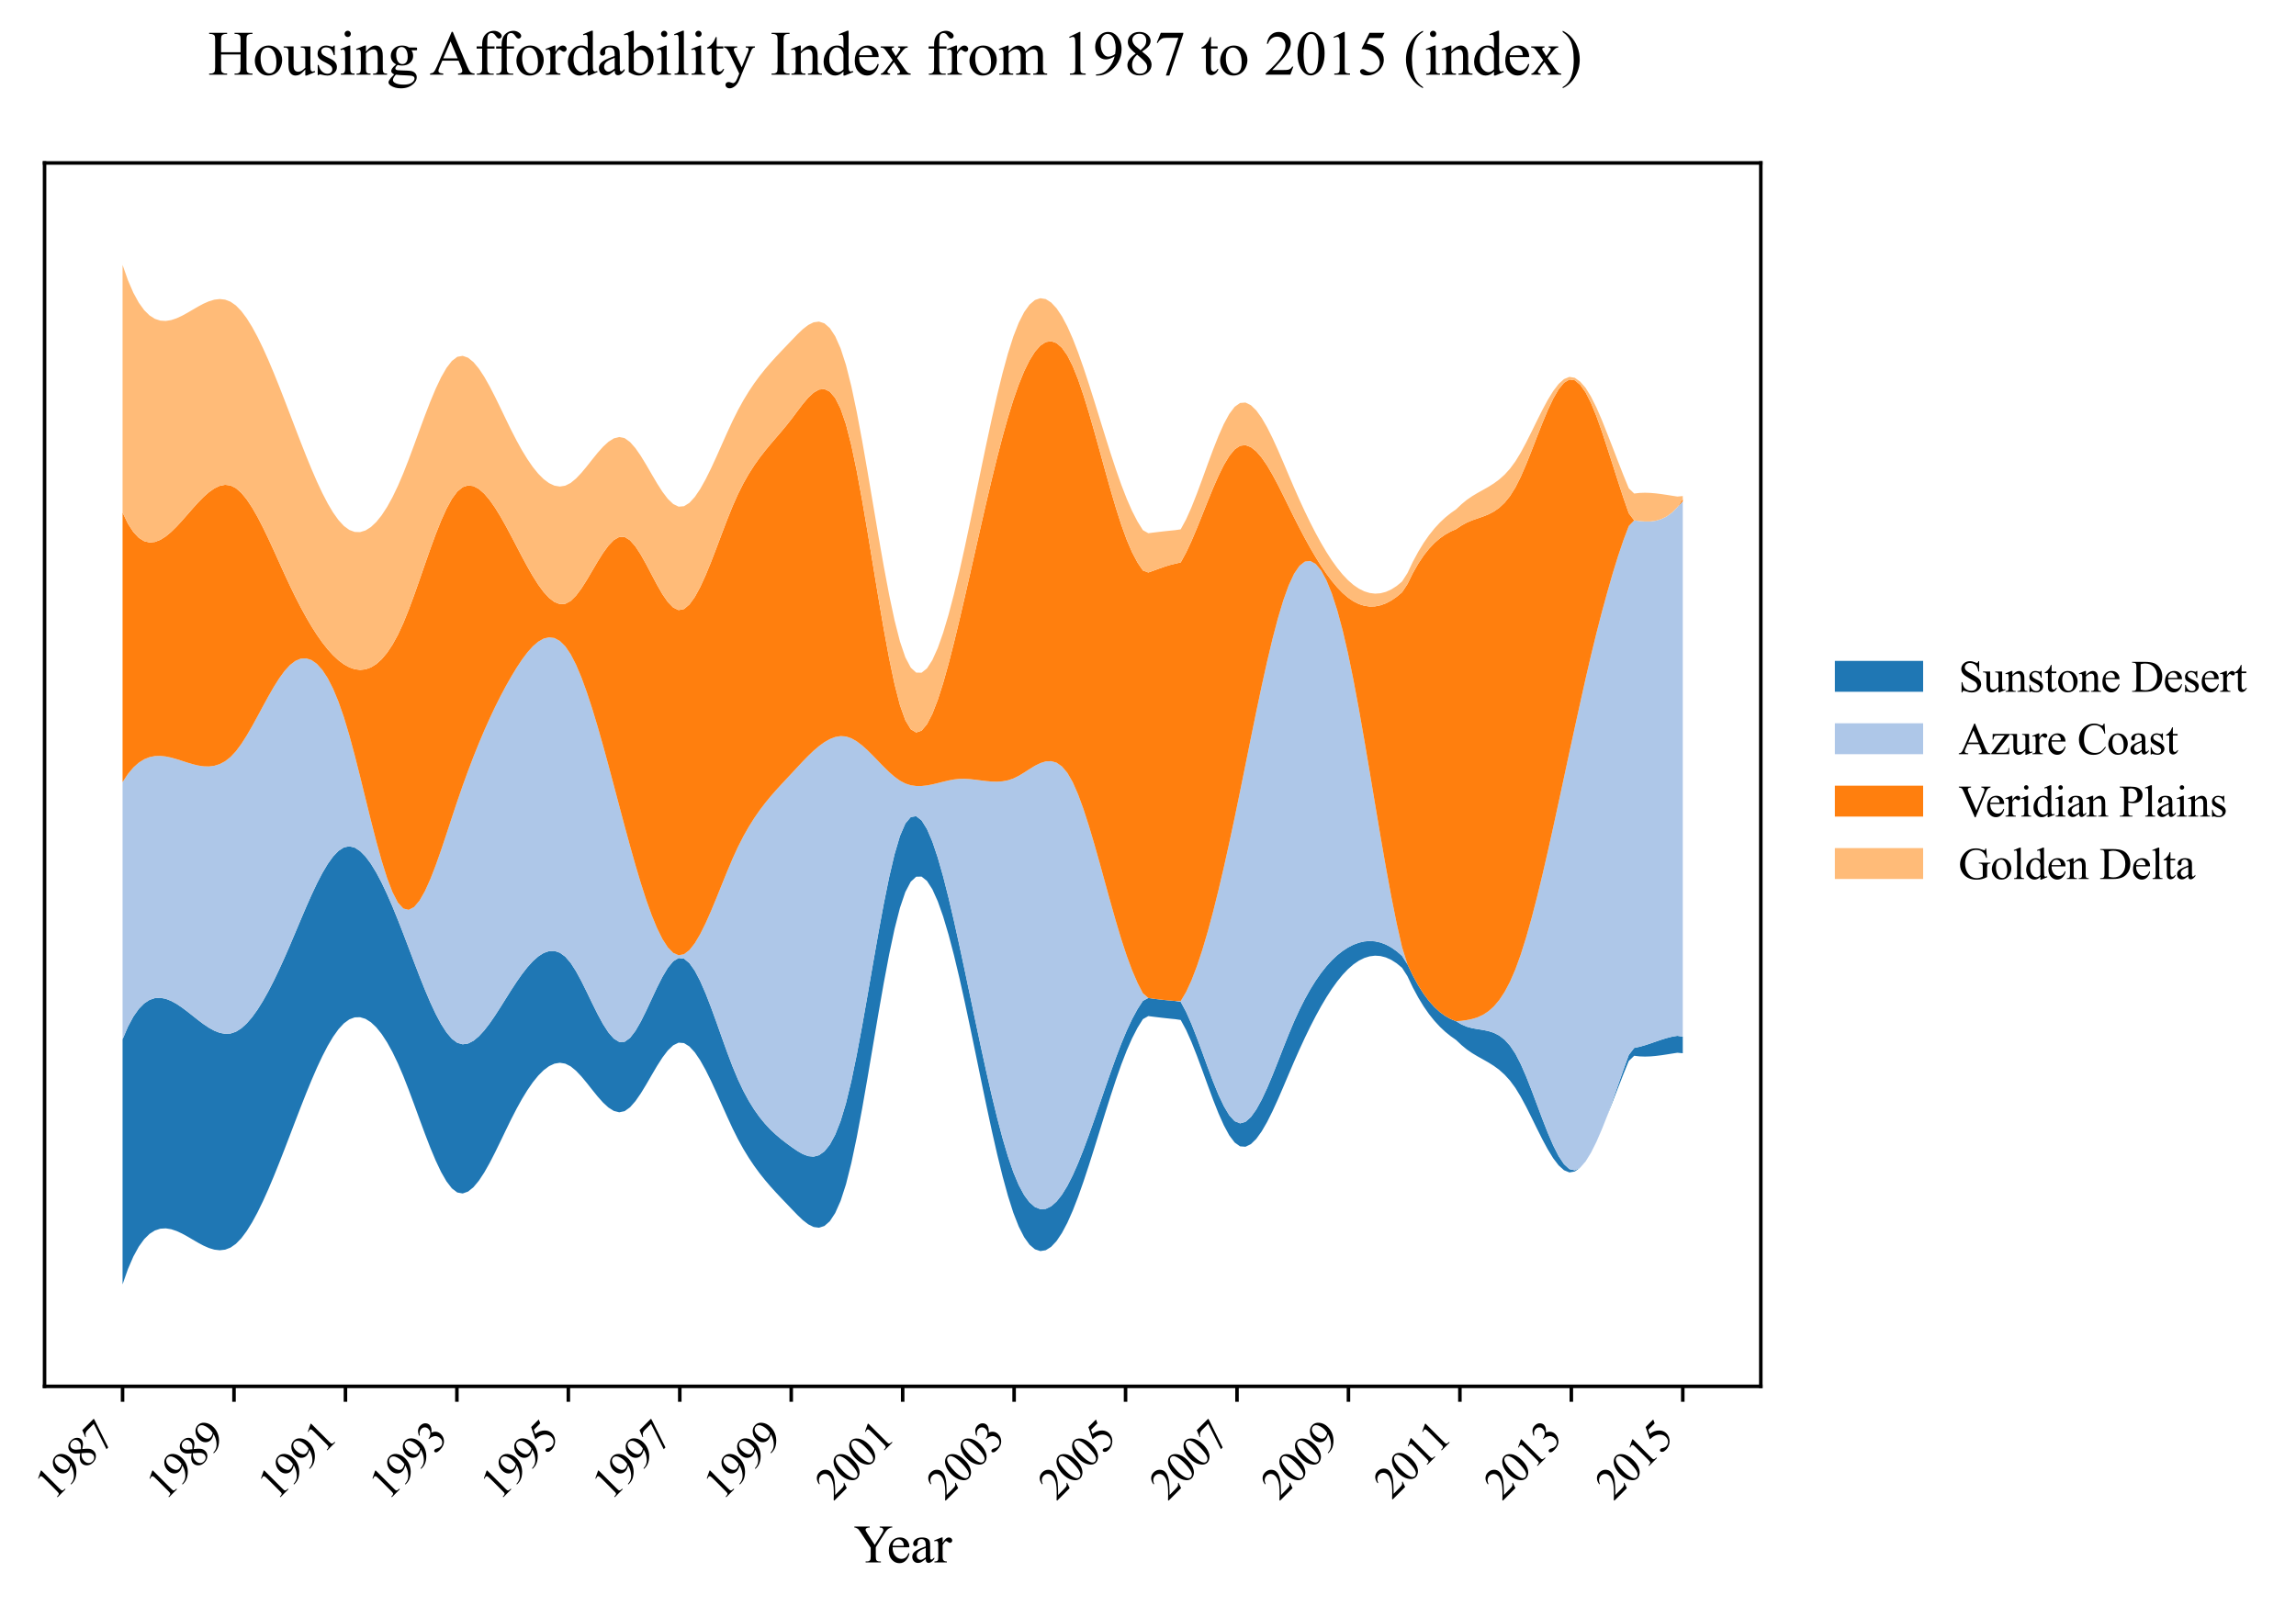 <?xml version="1.0" encoding="utf-8" standalone="no"?>
<!DOCTYPE svg PUBLIC "-//W3C//DTD SVG 1.1//EN"
  "http://www.w3.org/Graphics/SVG/1.1/DTD/svg11.dtd">
<svg xmlns:xlink="http://www.w3.org/1999/xlink" width="520.138pt" height="363.785pt" viewBox="0 0 520.138 363.785" xmlns="http://www.w3.org/2000/svg" version="1.1">
 <defs>
  <style type="text/css">*{stroke-linejoin: round; stroke-linecap: butt}</style>
 </defs>
 <g id="figure_1">
  <g id="patch_1">
   <path d="M 0 363.785 
L 520.138 363.785 
L 520.138 0 
L 0 0 
z
" style="fill: #ffffff"/>
  </g>
  <g id="axes_1">
   <g id="patch_2">
    <path d="M 10.092 314.121 
L 398.892 314.121 
L 398.892 36.921 
L 10.092 36.921 
z
" style="fill: #ffffff"/>
   </g>
   <g id="FillBetweenPolyCollection_1">
    <path d="M 27.765 235.488 
L 27.765 291.021 
L 28.988 287.539 
L 30.211 284.707 
L 31.434 282.472 
L 32.657 280.778 
L 33.88 279.571 
L 35.103 278.796 
L 36.326 278.398 
L 37.549 278.323 
L 38.772 278.516 
L 39.995 278.923 
L 41.218 279.488 
L 42.441 280.156 
L 43.664 280.874 
L 44.887 281.586 
L 46.11 282.239 
L 47.333 282.776 
L 48.556 283.143 
L 49.779 283.286 
L 51.002 283.15 
L 52.225 282.68 
L 53.448 281.822 
L 54.671 280.559 
L 55.894 278.926 
L 57.117 276.961 
L 58.34 274.704 
L 59.563 272.194 
L 60.786 269.471 
L 62.009 266.573 
L 63.232 263.54 
L 64.455 260.411 
L 65.678 257.225 
L 66.901 254.023 
L 68.125 250.848 
L 69.348 247.746 
L 70.571 244.763 
L 71.794 241.942 
L 73.017 239.33 
L 74.24 236.972 
L 75.463 234.912 
L 76.686 233.196 
L 77.909 231.869 
L 79.132 230.973 
L 80.355 230.514 
L 81.578 230.478 
L 82.801 230.852 
L 84.024 231.623 
L 85.247 232.776 
L 86.47 234.298 
L 87.693 236.175 
L 88.916 238.394 
L 90.139 240.941 
L 91.362 243.8 
L 92.585 246.923 
L 93.808 250.209 
L 95.031 253.558 
L 96.254 256.867 
L 97.477 260.036 
L 98.7 262.961 
L 99.923 265.541 
L 101.146 267.675 
L 102.369 269.26 
L 103.592 270.195 
L 104.815 270.417 
L 106.038 269.988 
L 107.261 268.995 
L 108.484 267.524 
L 109.707 265.663 
L 110.93 263.5 
L 112.153 261.121 
L 113.376 258.613 
L 114.6 256.063 
L 115.823 253.559 
L 117.046 251.184 
L 118.269 248.983 
L 119.492 246.985 
L 120.715 245.218 
L 121.938 243.708 
L 123.161 242.484 
L 124.384 241.573 
L 125.607 241.003 
L 126.83 240.802 
L 128.053 240.997 
L 129.276 241.614 
L 130.499 242.62 
L 131.722 243.913 
L 132.945 245.387 
L 134.168 246.933 
L 135.391 248.446 
L 136.614 249.819 
L 137.837 250.944 
L 139.06 251.715 
L 140.283 252.025 
L 141.506 251.767 
L 142.729 250.89 
L 143.952 249.499 
L 145.175 247.732 
L 146.398 245.725 
L 147.621 243.613 
L 148.844 241.532 
L 150.067 239.619 
L 151.29 238.01 
L 152.513 236.84 
L 153.736 236.246 
L 154.959 236.345 
L 156.182 237.108 
L 157.405 238.442 
L 158.628 240.25 
L 159.851 242.436 
L 161.075 244.904 
L 162.298 247.56 
L 163.521 250.306 
L 164.744 253.047 
L 165.967 255.688 
L 167.19 258.134 
L 168.413 260.348 
L 169.636 262.353 
L 170.859 264.175 
L 172.082 265.841 
L 173.305 267.376 
L 174.528 268.807 
L 175.751 270.16 
L 176.974 271.462 
L 178.197 272.739 
L 179.42 274.017 
L 180.643 275.288 
L 181.866 276.453 
L 183.089 277.399 
L 184.312 278.012 
L 185.535 278.178 
L 186.758 277.784 
L 187.981 276.717 
L 189.204 274.862 
L 190.427 272.108 
L 191.65 268.339 
L 192.873 263.476 
L 194.096 257.662 
L 195.319 251.137 
L 196.542 244.14 
L 197.765 236.912 
L 198.988 229.692 
L 200.211 222.719 
L 201.434 216.234 
L 202.657 210.475 
L 203.88 205.684 
L 205.103 202.092 
L 206.326 199.774 
L 207.549 198.646 
L 208.773 198.617 
L 209.996 199.596 
L 211.219 201.492 
L 212.442 204.215 
L 213.665 207.673 
L 214.888 211.776 
L 216.111 216.432 
L 217.334 221.551 
L 218.557 227.037 
L 219.78 232.781 
L 221.003 238.673 
L 222.226 244.602 
L 223.449 250.459 
L 224.672 256.134 
L 225.895 261.515 
L 227.118 266.493 
L 228.341 270.958 
L 229.564 274.799 
L 230.787 277.921 
L 232.01 280.319 
L 233.233 282.023 
L 234.456 283.065 
L 235.679 283.473 
L 236.902 283.278 
L 238.125 282.511 
L 239.348 281.201 
L 240.571 279.378 
L 241.794 277.074 
L 243.017 274.319 
L 244.24 271.169 
L 245.463 267.702 
L 246.686 263.998 
L 247.909 260.134 
L 249.132 256.191 
L 250.355 252.246 
L 251.578 248.379 
L 252.801 244.669 
L 254.024 241.195 
L 255.248 238.035 
L 256.471 235.251 
L 257.694 232.872 
L 258.917 230.919 
L 260.14 230.225 
L 261.363 230.381 
L 262.586 230.53 
L 263.809 230.671 
L 265.032 230.802 
L 266.255 230.922 
L 267.478 231.106 
L 268.701 233.366 
L 269.924 236.111 
L 271.147 239.204 
L 272.37 242.505 
L 273.593 245.874 
L 274.816 249.173 
L 276.039 252.262 
L 277.262 255.002 
L 278.485 257.253 
L 279.708 258.877 
L 280.931 259.74 
L 282.154 259.832 
L 283.377 259.237 
L 284.6 258.046 
L 285.823 256.349 
L 287.046 254.235 
L 288.269 251.793 
L 289.492 249.114 
L 290.715 246.287 
L 291.938 243.401 
L 293.161 240.546 
L 294.384 237.787 
L 295.607 235.142 
L 296.83 232.623 
L 298.053 230.244 
L 299.276 228.015 
L 300.499 225.949 
L 301.723 224.06 
L 302.946 222.359 
L 304.169 220.858 
L 305.392 219.571 
L 306.615 218.508 
L 307.838 217.672 
L 309.061 217.064 
L 310.284 216.686 
L 311.507 216.537 
L 312.73 216.62 
L 313.953 216.936 
L 315.176 217.484 
L 316.399 218.267 
L 317.622 219.284 
L 318.845 221.183 
L 320.068 223.753 
L 321.291 226.027 
L 322.514 228.029 
L 323.737 229.782 
L 324.96 231.309 
L 326.183 232.634 
L 327.406 233.78 
L 328.629 234.771 
L 329.852 235.63 
L 331.075 236.783 
L 332.298 237.79 
L 333.521 238.629 
L 334.744 239.359 
L 335.967 240.042 
L 337.19 240.737 
L 338.413 241.505 
L 339.636 242.406 
L 340.859 243.501 
L 342.082 244.849 
L 343.305 246.512 
L 344.528 248.524 
L 345.751 250.806 
L 346.974 253.25 
L 348.197 255.745 
L 349.421 258.182 
L 350.644 260.451 
L 351.867 262.442 
L 353.09 264.045 
L 354.313 265.151 
L 355.536 265.649 
L 356.759 265.44 
L 357.982 264.568 
L 359.205 263.159 
L 360.428 261.18 
L 361.651 258.73 
L 362.874 255.908 
L 364.097 252.824 
L 365.32 249.694 
L 366.543 246.518 
L 367.766 243.388 
L 368.989 240.399 
L 370.212 239.218 
L 371.435 239.359 
L 372.658 239.401 
L 373.881 239.36 
L 375.104 239.254 
L 376.327 239.102 
L 377.55 238.919 
L 378.773 238.723 
L 379.996 238.533 
L 381.219 238.645 
L 381.219 234.896 
L 381.219 234.896 
L 379.996 234.693 
L 378.773 234.901 
L 377.55 235.211 
L 376.327 235.589 
L 375.104 236.006 
L 373.881 236.431 
L 372.658 236.832 
L 371.435 237.179 
L 370.212 237.441 
L 368.989 239.025 
L 367.766 242.406 
L 366.543 245.9 
L 365.32 249.401 
L 364.097 252.803 
L 362.874 255.908 
L 361.651 258.73 
L 360.428 261.18 
L 359.205 263.159 
L 357.982 264.568 
L 356.759 265.17 
L 355.536 264.899 
L 354.313 263.778 
L 353.09 261.939 
L 351.867 259.529 
L 350.644 256.69 
L 349.421 253.568 
L 348.197 250.306 
L 346.974 247.05 
L 345.751 243.944 
L 344.528 241.131 
L 343.305 238.757 
L 342.082 236.924 
L 340.859 235.579 
L 339.636 234.637 
L 338.413 234.012 
L 337.19 233.618 
L 335.967 233.37 
L 334.744 233.18 
L 333.521 232.965 
L 332.298 232.636 
L 331.075 232.109 
L 329.852 231.382 
L 328.629 230.889 
L 327.406 230.208 
L 326.183 229.318 
L 324.96 228.2 
L 323.737 226.835 
L 322.514 225.201 
L 321.291 223.279 
L 320.068 221.05 
L 318.845 218.494 
L 317.622 216.582 
L 316.399 215.523 
L 315.176 214.669 
L 313.953 214.015 
L 312.73 213.557 
L 311.507 213.29 
L 310.284 213.21 
L 309.061 213.313 
L 307.838 213.594 
L 306.615 214.048 
L 305.392 214.672 
L 304.169 215.463 
L 302.946 216.428 
L 301.723 217.576 
L 300.499 218.915 
L 299.276 220.455 
L 298.053 222.202 
L 296.83 224.167 
L 295.607 226.357 
L 294.384 228.782 
L 293.161 231.449 
L 291.938 234.358 
L 290.715 237.436 
L 289.492 240.569 
L 288.269 243.644 
L 287.046 246.547 
L 285.823 249.166 
L 284.6 251.388 
L 283.377 253.098 
L 282.154 254.184 
L 280.931 254.532 
L 279.708 254.033 
L 278.485 252.691 
L 277.262 250.647 
L 276.039 248.051 
L 274.816 245.053 
L 273.593 241.801 
L 272.37 238.446 
L 271.147 235.138 
L 269.924 232.025 
L 268.701 229.258 
L 267.478 226.986 
L 266.255 226.804 
L 265.032 226.697 
L 263.809 226.58 
L 262.586 226.45 
L 261.363 226.299 
L 260.14 226.122 
L 258.917 226.769 
L 257.694 228.64 
L 256.471 230.897 
L 255.248 233.51 
L 254.024 236.445 
L 252.801 239.644 
L 251.578 243.037 
L 250.355 246.553 
L 249.132 250.122 
L 247.909 253.673 
L 246.686 257.137 
L 245.463 260.443 
L 244.24 263.519 
L 243.017 266.297 
L 241.794 268.706 
L 240.571 270.698 
L 239.348 272.245 
L 238.125 273.323 
L 236.902 273.906 
L 235.679 273.969 
L 234.456 273.486 
L 233.233 272.431 
L 232.01 270.781 
L 230.787 268.509 
L 229.564 265.589 
L 228.341 262.024 
L 227.118 257.886 
L 225.895 253.258 
L 224.672 248.225 
L 223.449 242.869 
L 222.226 237.275 
L 221.003 231.525 
L 219.78 225.705 
L 218.557 219.897 
L 217.334 214.186 
L 216.111 208.657 
L 214.888 203.423 
L 213.665 198.602 
L 212.442 194.317 
L 211.219 190.686 
L 209.996 187.832 
L 208.773 185.873 
L 207.549 184.931 
L 206.326 185.126 
L 205.103 186.579 
L 203.88 189.403 
L 202.657 193.535 
L 201.434 198.742 
L 200.211 204.781 
L 198.988 211.408 
L 197.765 218.383 
L 196.542 225.46 
L 195.319 232.399 
L 194.096 238.957 
L 192.873 244.89 
L 191.65 249.956 
L 190.427 254.007 
L 189.204 257.11 
L 187.981 259.367 
L 186.758 260.878 
L 185.535 261.746 
L 184.312 262.07 
L 183.089 261.951 
L 181.866 261.491 
L 180.643 260.791 
L 179.42 259.951 
L 178.197 259.058 
L 176.974 258.113 
L 175.751 257.08 
L 174.528 255.928 
L 173.305 254.622 
L 172.082 253.129 
L 170.859 251.414 
L 169.636 249.446 
L 168.413 247.189 
L 167.19 244.611 
L 165.967 241.681 
L 164.744 238.453 
L 163.521 235.051 
L 162.298 231.605 
L 161.075 228.244 
L 159.851 225.096 
L 158.628 222.291 
L 157.405 219.956 
L 156.182 218.221 
L 154.959 217.214 
L 153.736 217.064 
L 152.513 217.809 
L 151.29 219.293 
L 150.067 221.334 
L 148.844 223.752 
L 147.621 226.367 
L 146.398 228.996 
L 145.175 231.46 
L 143.952 233.578 
L 142.729 235.168 
L 141.506 236.049 
L 140.283 236.08 
L 139.06 235.328 
L 137.837 233.937 
L 136.614 232.046 
L 135.391 229.799 
L 134.168 227.337 
L 132.945 224.802 
L 131.722 222.335 
L 130.499 220.079 
L 129.276 218.174 
L 128.053 216.758 
L 126.83 215.868 
L 125.607 215.462 
L 124.384 215.497 
L 123.161 215.927 
L 121.938 216.707 
L 120.715 217.794 
L 119.492 219.142 
L 118.269 220.707 
L 117.046 222.445 
L 115.823 224.31 
L 114.6 226.251 
L 113.376 228.204 
L 112.153 230.102 
L 110.93 231.879 
L 109.707 233.467 
L 108.484 234.802 
L 107.261 235.816 
L 106.038 236.444 
L 104.815 236.618 
L 103.592 236.272 
L 102.369 235.359 
L 101.146 233.918 
L 99.923 232.018 
L 98.7 229.726 
L 97.477 227.11 
L 96.254 224.238 
L 95.031 221.179 
L 93.808 217.999 
L 92.585 214.768 
L 91.362 211.553 
L 90.139 208.42 
L 88.916 205.426 
L 87.693 202.613 
L 86.47 200.027 
L 85.247 197.711 
L 84.024 195.712 
L 82.801 194.072 
L 81.578 192.836 
L 80.355 192.049 
L 79.132 191.756 
L 77.909 191.999 
L 76.686 192.788 
L 75.463 194.064 
L 74.24 195.764 
L 73.017 197.824 
L 71.794 200.181 
L 70.571 202.771 
L 69.348 205.531 
L 68.125 208.397 
L 66.901 211.305 
L 65.678 214.192 
L 64.455 216.999 
L 63.232 219.691 
L 62.009 222.242 
L 60.786 224.623 
L 59.563 226.805 
L 58.34 228.762 
L 57.117 230.464 
L 55.894 231.884 
L 54.671 232.995 
L 53.448 233.767 
L 52.225 234.177 
L 51.002 234.243 
L 49.779 234.015 
L 48.556 233.54 
L 47.333 232.868 
L 46.11 232.049 
L 44.887 231.131 
L 43.664 230.164 
L 42.441 229.197 
L 41.218 228.279 
L 39.995 227.46 
L 38.772 226.788 
L 37.549 226.312 
L 36.326 226.082 
L 35.103 226.148 
L 33.88 226.557 
L 32.657 227.36 
L 31.434 228.605 
L 30.211 230.342 
L 28.988 232.62 
L 27.765 235.488 
z
" clip-path="url(#p9a7e10136e)" style="fill: #1f77b4"/>
   </g>
   <g id="FillBetweenPolyCollection_2">
    <path d="M 27.765 177.216 
L 27.765 235.488 
L 28.988 232.62 
L 30.211 230.342 
L 31.434 228.605 
L 32.657 227.36 
L 33.88 226.557 
L 35.103 226.148 
L 36.326 226.082 
L 37.549 226.312 
L 38.772 226.788 
L 39.995 227.46 
L 41.218 228.279 
L 42.441 229.197 
L 43.664 230.164 
L 44.887 231.131 
L 46.11 232.049 
L 47.333 232.868 
L 48.556 233.54 
L 49.779 234.015 
L 51.002 234.243 
L 52.225 234.177 
L 53.448 233.767 
L 54.671 232.995 
L 55.894 231.884 
L 57.117 230.464 
L 58.34 228.762 
L 59.563 226.805 
L 60.786 224.623 
L 62.009 222.242 
L 63.232 219.691 
L 64.455 216.999 
L 65.678 214.192 
L 66.901 211.305 
L 68.125 208.397 
L 69.348 205.531 
L 70.571 202.771 
L 71.794 200.181 
L 73.017 197.824 
L 74.24 195.764 
L 75.463 194.064 
L 76.686 192.788 
L 77.909 191.999 
L 79.132 191.756 
L 80.355 192.049 
L 81.578 192.836 
L 82.801 194.072 
L 84.024 195.712 
L 85.247 197.711 
L 86.47 200.027 
L 87.693 202.613 
L 88.916 205.426 
L 90.139 208.42 
L 91.362 211.553 
L 92.585 214.768 
L 93.808 217.999 
L 95.031 221.179 
L 96.254 224.238 
L 97.477 227.11 
L 98.7 229.726 
L 99.923 232.018 
L 101.146 233.918 
L 102.369 235.359 
L 103.592 236.272 
L 104.815 236.618 
L 106.038 236.444 
L 107.261 235.816 
L 108.484 234.802 
L 109.707 233.467 
L 110.93 231.879 
L 112.153 230.102 
L 113.376 228.204 
L 114.6 226.251 
L 115.823 224.31 
L 117.046 222.445 
L 118.269 220.707 
L 119.492 219.142 
L 120.715 217.794 
L 121.938 216.707 
L 123.161 215.927 
L 124.384 215.497 
L 125.607 215.462 
L 126.83 215.868 
L 128.053 216.758 
L 129.276 218.174 
L 130.499 220.079 
L 131.722 222.335 
L 132.945 224.802 
L 134.168 227.337 
L 135.391 229.799 
L 136.614 232.046 
L 137.837 233.937 
L 139.06 235.328 
L 140.283 236.08 
L 141.506 236.049 
L 142.729 235.168 
L 143.952 233.578 
L 145.175 231.46 
L 146.398 228.996 
L 147.621 226.367 
L 148.844 223.752 
L 150.067 221.334 
L 151.29 219.293 
L 152.513 217.809 
L 153.736 217.064 
L 154.959 217.214 
L 156.182 218.221 
L 157.405 219.956 
L 158.628 222.291 
L 159.851 225.096 
L 161.075 228.244 
L 162.298 231.605 
L 163.521 235.051 
L 164.744 238.453 
L 165.967 241.681 
L 167.19 244.611 
L 168.413 247.189 
L 169.636 249.446 
L 170.859 251.414 
L 172.082 253.129 
L 173.305 254.622 
L 174.528 255.928 
L 175.751 257.08 
L 176.974 258.113 
L 178.197 259.058 
L 179.42 259.951 
L 180.643 260.791 
L 181.866 261.491 
L 183.089 261.951 
L 184.312 262.07 
L 185.535 261.746 
L 186.758 260.878 
L 187.981 259.367 
L 189.204 257.11 
L 190.427 254.007 
L 191.65 249.956 
L 192.873 244.89 
L 194.096 238.957 
L 195.319 232.399 
L 196.542 225.46 
L 197.765 218.383 
L 198.988 211.408 
L 200.211 204.781 
L 201.434 198.742 
L 202.657 193.535 
L 203.88 189.403 
L 205.103 186.579 
L 206.326 185.126 
L 207.549 184.931 
L 208.773 185.873 
L 209.996 187.832 
L 211.219 190.686 
L 212.442 194.317 
L 213.665 198.602 
L 214.888 203.423 
L 216.111 208.657 
L 217.334 214.186 
L 218.557 219.897 
L 219.78 225.705 
L 221.003 231.525 
L 222.226 237.275 
L 223.449 242.869 
L 224.672 248.225 
L 225.895 253.258 
L 227.118 257.886 
L 228.341 262.024 
L 229.564 265.589 
L 230.787 268.509 
L 232.01 270.781 
L 233.233 272.431 
L 234.456 273.486 
L 235.679 273.969 
L 236.902 273.906 
L 238.125 273.323 
L 239.348 272.245 
L 240.571 270.698 
L 241.794 268.706 
L 243.017 266.297 
L 244.24 263.519 
L 245.463 260.443 
L 246.686 257.137 
L 247.909 253.673 
L 249.132 250.122 
L 250.355 246.553 
L 251.578 243.037 
L 252.801 239.644 
L 254.024 236.445 
L 255.248 233.51 
L 256.471 230.897 
L 257.694 228.64 
L 258.917 226.769 
L 260.14 226.122 
L 261.363 226.299 
L 262.586 226.45 
L 263.809 226.58 
L 265.032 226.697 
L 266.255 226.804 
L 267.478 226.986 
L 268.701 229.258 
L 269.924 232.025 
L 271.147 235.138 
L 272.37 238.446 
L 273.593 241.801 
L 274.816 245.053 
L 276.039 248.051 
L 277.262 250.647 
L 278.485 252.691 
L 279.708 254.033 
L 280.931 254.532 
L 282.154 254.184 
L 283.377 253.098 
L 284.6 251.388 
L 285.823 249.166 
L 287.046 246.547 
L 288.269 243.644 
L 289.492 240.569 
L 290.715 237.436 
L 291.938 234.358 
L 293.161 231.449 
L 294.384 228.782 
L 295.607 226.357 
L 296.83 224.167 
L 298.053 222.202 
L 299.276 220.455 
L 300.499 218.915 
L 301.723 217.576 
L 302.946 216.428 
L 304.169 215.463 
L 305.392 214.672 
L 306.615 214.048 
L 307.838 213.594 
L 309.061 213.313 
L 310.284 213.21 
L 311.507 213.29 
L 312.73 213.557 
L 313.953 214.015 
L 315.176 214.669 
L 316.399 215.523 
L 317.622 216.582 
L 318.845 218.494 
L 320.068 221.05 
L 321.291 223.279 
L 322.514 225.201 
L 323.737 226.835 
L 324.96 228.2 
L 326.183 229.318 
L 327.406 230.208 
L 328.629 230.889 
L 329.852 231.382 
L 331.075 232.109 
L 332.298 232.636 
L 333.521 232.965 
L 334.744 233.18 
L 335.967 233.37 
L 337.19 233.618 
L 338.413 234.012 
L 339.636 234.637 
L 340.859 235.579 
L 342.082 236.924 
L 343.305 238.757 
L 344.528 241.131 
L 345.751 243.944 
L 346.974 247.05 
L 348.197 250.306 
L 349.421 253.568 
L 350.644 256.69 
L 351.867 259.529 
L 353.09 261.939 
L 354.313 263.778 
L 355.536 264.899 
L 356.759 265.17 
L 357.982 264.568 
L 359.205 263.159 
L 360.428 261.18 
L 361.651 258.73 
L 362.874 255.908 
L 364.097 252.803 
L 365.32 249.401 
L 366.543 245.9 
L 367.766 242.406 
L 368.989 239.025 
L 370.212 237.441 
L 371.435 237.179 
L 372.658 236.832 
L 373.881 236.431 
L 375.104 236.006 
L 376.327 235.589 
L 377.55 235.211 
L 378.773 234.901 
L 379.996 234.693 
L 381.219 234.896 
L 381.219 113.587 
L 381.219 113.587 
L 379.996 114.913 
L 378.773 116.137 
L 377.55 117.027 
L 376.327 117.627 
L 375.104 117.984 
L 373.881 118.145 
L 372.658 118.154 
L 371.435 118.058 
L 370.212 117.904 
L 368.989 119.175 
L 367.766 122.422 
L 366.543 126.04 
L 365.32 129.999 
L 364.097 134.27 
L 362.874 138.732 
L 361.651 143.476 
L 360.428 148.49 
L 359.205 153.752 
L 357.982 159.238 
L 356.759 164.792 
L 355.536 170.419 
L 354.313 176.108 
L 353.09 181.797 
L 351.867 187.422 
L 350.644 192.917 
L 349.421 198.221 
L 348.197 203.268 
L 346.974 207.994 
L 345.751 212.336 
L 344.528 216.229 
L 343.305 219.61 
L 342.082 222.437 
L 340.859 224.747 
L 339.636 226.596 
L 338.413 228.039 
L 337.19 229.133 
L 335.967 229.933 
L 334.744 230.494 
L 333.521 230.873 
L 332.298 231.124 
L 331.075 231.303 
L 329.852 231.382 
L 328.629 230.889 
L 327.406 230.208 
L 326.183 229.318 
L 324.96 228.2 
L 323.737 226.835 
L 322.514 225.201 
L 321.291 223.279 
L 320.068 221.05 
L 318.845 218.494 
L 317.622 214.602 
L 316.399 209.206 
L 315.176 203.103 
L 313.953 196.455 
L 312.73 189.422 
L 311.507 182.164 
L 310.284 174.84 
L 309.061 167.612 
L 307.838 160.64 
L 306.615 154.084 
L 305.392 148.105 
L 304.169 142.832 
L 302.946 138.296 
L 301.723 134.511 
L 300.499 131.487 
L 299.276 129.237 
L 298.053 127.772 
L 296.83 127.104 
L 295.607 127.246 
L 294.384 128.208 
L 293.161 130.004 
L 291.938 132.636 
L 290.715 136.041 
L 289.492 140.122 
L 288.269 144.778 
L 287.046 149.911 
L 285.823 155.424 
L 284.6 161.216 
L 283.377 167.189 
L 282.154 173.244 
L 280.931 179.283 
L 279.708 185.207 
L 278.485 190.943 
L 277.262 196.445 
L 276.039 201.67 
L 274.816 206.574 
L 273.593 211.114 
L 272.37 215.247 
L 271.147 218.928 
L 269.924 222.116 
L 268.701 224.765 
L 267.478 226.833 
L 266.255 226.804 
L 265.032 226.697 
L 263.809 226.58 
L 262.586 226.45 
L 261.363 226.299 
L 260.14 226.122 
L 258.917 225.058 
L 257.694 222.691 
L 256.471 219.85 
L 255.248 216.553 
L 254.024 212.826 
L 252.801 208.752 
L 251.578 204.446 
L 250.355 200.018 
L 249.132 195.582 
L 247.909 191.251 
L 246.686 187.137 
L 245.463 183.352 
L 244.24 180.01 
L 243.017 177.222 
L 241.794 175.098 
L 240.571 173.654 
L 239.348 172.803 
L 238.125 172.455 
L 236.902 172.517 
L 235.679 172.899 
L 234.456 173.508 
L 233.233 174.254 
L 232.01 175.044 
L 230.787 175.788 
L 229.564 176.393 
L 228.341 176.799 
L 227.118 177.027 
L 225.895 177.111 
L 224.672 177.084 
L 223.449 176.979 
L 222.226 176.831 
L 221.003 176.673 
L 219.78 176.538 
L 218.557 176.461 
L 217.334 176.475 
L 216.111 176.606 
L 214.888 176.837 
L 213.665 177.126 
L 212.442 177.436 
L 211.219 177.727 
L 209.996 177.96 
L 208.773 178.095 
L 207.549 178.095 
L 206.326 177.919 
L 205.103 177.529 
L 203.88 176.887 
L 202.657 176.004 
L 201.434 174.937 
L 200.211 173.744 
L 198.988 172.486 
L 197.765 171.22 
L 196.542 170.008 
L 195.319 168.907 
L 194.096 167.978 
L 192.873 167.278 
L 191.65 166.868 
L 190.427 166.781 
L 189.204 166.991 
L 187.981 167.463 
L 186.758 168.161 
L 185.535 169.051 
L 184.312 170.096 
L 183.089 171.263 
L 181.866 172.516 
L 180.643 173.82 
L 179.42 175.14 
L 178.197 176.447 
L 176.974 177.756 
L 175.751 179.095 
L 174.528 180.497 
L 173.305 181.989 
L 172.082 183.602 
L 170.859 185.367 
L 169.636 187.313 
L 168.413 189.469 
L 167.19 191.867 
L 165.967 194.532 
L 164.744 197.424 
L 163.521 200.44 
L 162.298 203.474 
L 161.075 206.423 
L 159.851 209.181 
L 158.628 211.643 
L 157.405 213.706 
L 156.182 215.262 
L 154.959 216.209 
L 153.736 216.442 
L 152.513 215.905 
L 151.29 214.655 
L 150.067 212.759 
L 148.844 210.286 
L 147.621 207.306 
L 146.398 203.885 
L 145.175 200.094 
L 143.952 195.999 
L 142.729 191.671 
L 141.506 187.178 
L 140.283 182.588 
L 139.06 177.969 
L 137.837 173.391 
L 136.614 168.922 
L 135.391 164.63 
L 134.168 160.583 
L 132.945 156.851 
L 131.722 153.502 
L 130.499 150.603 
L 129.276 148.225 
L 128.053 146.431 
L 126.83 145.226 
L 125.607 144.566 
L 124.384 144.404 
L 123.161 144.692 
L 121.938 145.386 
L 120.715 146.437 
L 119.492 147.8 
L 118.269 149.427 
L 117.046 151.273 
L 115.823 153.29 
L 114.6 155.448 
L 113.376 157.747 
L 112.153 160.189 
L 110.93 162.777 
L 109.707 165.515 
L 108.484 168.404 
L 107.261 171.45 
L 106.038 174.653 
L 104.815 178.017 
L 103.592 181.546 
L 102.369 185.225 
L 101.146 188.956 
L 99.923 192.616 
L 98.7 196.081 
L 97.477 199.227 
L 96.254 201.931 
L 95.031 204.069 
L 93.808 205.518 
L 92.585 206.153 
L 91.362 205.851 
L 90.139 204.498 
L 88.916 202.139 
L 87.693 198.934 
L 86.47 195.047 
L 85.247 190.642 
L 84.024 185.882 
L 82.801 180.932 
L 81.578 175.956 
L 80.355 171.118 
L 79.132 166.58 
L 77.909 162.508 
L 76.686 159.002 
L 75.463 156.057 
L 74.24 153.657 
L 73.017 151.784 
L 71.794 150.422 
L 70.571 149.554 
L 69.348 149.164 
L 68.125 149.235 
L 66.901 149.751 
L 65.678 150.693 
L 64.455 152.038 
L 63.232 153.72 
L 62.009 155.664 
L 60.786 157.792 
L 59.563 160.031 
L 58.34 162.302 
L 57.117 164.532 
L 55.894 166.643 
L 54.671 168.561 
L 53.448 170.209 
L 52.225 171.516 
L 51.002 172.476 
L 49.779 173.128 
L 48.556 173.512 
L 47.333 173.667 
L 46.11 173.633 
L 44.887 173.448 
L 43.664 173.153 
L 42.441 172.786 
L 41.218 172.388 
L 39.995 171.998 
L 38.772 171.655 
L 37.549 171.399 
L 36.326 171.27 
L 35.103 171.306 
L 33.88 171.548 
L 32.657 172.034 
L 31.434 172.804 
L 30.211 173.899 
L 28.988 175.356 
L 27.765 177.216 
z
" clip-path="url(#p9a7e10136e)" style="fill: #aec7e8"/>
   </g>
   <g id="FillBetweenPolyCollection_3">
    <path d="M 27.765 116.121 
L 27.765 177.216 
L 28.988 175.356 
L 30.211 173.899 
L 31.434 172.804 
L 32.657 172.034 
L 33.88 171.548 
L 35.103 171.306 
L 36.326 171.27 
L 37.549 171.399 
L 38.772 171.655 
L 39.995 171.998 
L 41.218 172.388 
L 42.441 172.786 
L 43.664 173.153 
L 44.887 173.448 
L 46.11 173.633 
L 47.333 173.667 
L 48.556 173.512 
L 49.779 173.128 
L 51.002 172.476 
L 52.225 171.516 
L 53.448 170.209 
L 54.671 168.561 
L 55.894 166.643 
L 57.117 164.532 
L 58.34 162.302 
L 59.563 160.031 
L 60.786 157.792 
L 62.009 155.664 
L 63.232 153.72 
L 64.455 152.038 
L 65.678 150.693 
L 66.901 149.751 
L 68.125 149.235 
L 69.348 149.164 
L 70.571 149.554 
L 71.794 150.422 
L 73.017 151.784 
L 74.24 153.657 
L 75.463 156.057 
L 76.686 159.002 
L 77.909 162.508 
L 79.132 166.58 
L 80.355 171.118 
L 81.578 175.956 
L 82.801 180.932 
L 84.024 185.882 
L 85.247 190.642 
L 86.47 195.047 
L 87.693 198.934 
L 88.916 202.139 
L 90.139 204.498 
L 91.362 205.851 
L 92.585 206.153 
L 93.808 205.518 
L 95.031 204.069 
L 96.254 201.931 
L 97.477 199.227 
L 98.7 196.081 
L 99.923 192.616 
L 101.146 188.956 
L 102.369 185.225 
L 103.592 181.546 
L 104.815 178.017 
L 106.038 174.653 
L 107.261 171.45 
L 108.484 168.404 
L 109.707 165.515 
L 110.93 162.777 
L 112.153 160.189 
L 113.376 157.747 
L 114.6 155.448 
L 115.823 153.29 
L 117.046 151.273 
L 118.269 149.427 
L 119.492 147.8 
L 120.715 146.437 
L 121.938 145.386 
L 123.161 144.692 
L 124.384 144.404 
L 125.607 144.566 
L 126.83 145.226 
L 128.053 146.431 
L 129.276 148.225 
L 130.499 150.603 
L 131.722 153.502 
L 132.945 156.851 
L 134.168 160.583 
L 135.391 164.63 
L 136.614 168.922 
L 137.837 173.391 
L 139.06 177.969 
L 140.283 182.588 
L 141.506 187.178 
L 142.729 191.671 
L 143.952 195.999 
L 145.175 200.094 
L 146.398 203.885 
L 147.621 207.306 
L 148.844 210.286 
L 150.067 212.759 
L 151.29 214.655 
L 152.513 215.905 
L 153.736 216.442 
L 154.959 216.209 
L 156.182 215.262 
L 157.405 213.706 
L 158.628 211.643 
L 159.851 209.181 
L 161.075 206.423 
L 162.298 203.474 
L 163.521 200.44 
L 164.744 197.424 
L 165.967 194.532 
L 167.19 191.867 
L 168.413 189.469 
L 169.636 187.313 
L 170.859 185.367 
L 172.082 183.602 
L 173.305 181.989 
L 174.528 180.497 
L 175.751 179.095 
L 176.974 177.756 
L 178.197 176.447 
L 179.42 175.14 
L 180.643 173.82 
L 181.866 172.516 
L 183.089 171.263 
L 184.312 170.096 
L 185.535 169.051 
L 186.758 168.161 
L 187.981 167.463 
L 189.204 166.991 
L 190.427 166.781 
L 191.65 166.868 
L 192.873 167.278 
L 194.096 167.978 
L 195.319 168.907 
L 196.542 170.008 
L 197.765 171.22 
L 198.988 172.486 
L 200.211 173.744 
L 201.434 174.937 
L 202.657 176.004 
L 203.88 176.887 
L 205.103 177.529 
L 206.326 177.919 
L 207.549 178.095 
L 208.773 178.095 
L 209.996 177.96 
L 211.219 177.727 
L 212.442 177.436 
L 213.665 177.126 
L 214.888 176.837 
L 216.111 176.606 
L 217.334 176.475 
L 218.557 176.461 
L 219.78 176.538 
L 221.003 176.673 
L 222.226 176.831 
L 223.449 176.979 
L 224.672 177.084 
L 225.895 177.111 
L 227.118 177.027 
L 228.341 176.799 
L 229.564 176.393 
L 230.787 175.788 
L 232.01 175.044 
L 233.233 174.254 
L 234.456 173.508 
L 235.679 172.899 
L 236.902 172.517 
L 238.125 172.455 
L 239.348 172.803 
L 240.571 173.654 
L 241.794 175.098 
L 243.017 177.222 
L 244.24 180.01 
L 245.463 183.352 
L 246.686 187.137 
L 247.909 191.251 
L 249.132 195.582 
L 250.355 200.018 
L 251.578 204.446 
L 252.801 208.752 
L 254.024 212.826 
L 255.248 216.553 
L 256.471 219.85 
L 257.694 222.691 
L 258.917 225.058 
L 260.14 226.122 
L 261.363 226.299 
L 262.586 226.45 
L 263.809 226.58 
L 265.032 226.697 
L 266.255 226.804 
L 267.478 226.833 
L 268.701 224.765 
L 269.924 222.116 
L 271.147 218.928 
L 272.37 215.247 
L 273.593 211.114 
L 274.816 206.574 
L 276.039 201.67 
L 277.262 196.445 
L 278.485 190.943 
L 279.708 185.207 
L 280.931 179.283 
L 282.154 173.244 
L 283.377 167.189 
L 284.6 161.216 
L 285.823 155.424 
L 287.046 149.911 
L 288.269 144.778 
L 289.492 140.122 
L 290.715 136.041 
L 291.938 132.636 
L 293.161 130.004 
L 294.384 128.208 
L 295.607 127.246 
L 296.83 127.104 
L 298.053 127.772 
L 299.276 129.237 
L 300.499 131.487 
L 301.723 134.511 
L 302.946 138.296 
L 304.169 142.832 
L 305.392 148.105 
L 306.615 154.084 
L 307.838 160.64 
L 309.061 167.612 
L 310.284 174.84 
L 311.507 182.164 
L 312.73 189.422 
L 313.953 196.455 
L 315.176 203.103 
L 316.399 209.206 
L 317.622 214.602 
L 318.845 218.494 
L 320.068 221.05 
L 321.291 223.279 
L 322.514 225.201 
L 323.737 226.835 
L 324.96 228.2 
L 326.183 229.318 
L 327.406 230.208 
L 328.629 230.889 
L 329.852 231.382 
L 331.075 231.303 
L 332.298 231.124 
L 333.521 230.873 
L 334.744 230.494 
L 335.967 229.933 
L 337.19 229.133 
L 338.413 228.039 
L 339.636 226.596 
L 340.859 224.747 
L 342.082 222.437 
L 343.305 219.61 
L 344.528 216.229 
L 345.751 212.336 
L 346.974 207.994 
L 348.197 203.268 
L 349.421 198.221 
L 350.644 192.917 
L 351.867 187.422 
L 353.09 181.797 
L 354.313 176.108 
L 355.536 170.419 
L 356.759 164.792 
L 357.982 159.238 
L 359.205 153.752 
L 360.428 148.49 
L 361.651 143.476 
L 362.874 138.732 
L 364.097 134.27 
L 365.32 129.999 
L 366.543 126.04 
L 367.766 122.422 
L 368.989 119.175 
L 370.212 117.904 
L 371.435 118.058 
L 372.658 118.154 
L 373.881 118.145 
L 375.104 117.984 
L 376.327 117.627 
L 377.55 117.027 
L 378.773 116.137 
L 379.996 114.913 
L 381.219 113.587 
L 381.219 113.026 
L 381.219 113.026 
L 379.996 114.913 
L 378.773 116.137 
L 377.55 117.027 
L 376.327 117.627 
L 375.104 117.984 
L 373.881 118.145 
L 372.658 118.154 
L 371.435 118.058 
L 370.212 117.904 
L 368.989 116.298 
L 367.766 112.782 
L 366.543 109.053 
L 365.32 105.234 
L 364.097 101.445 
L 362.874 97.717 
L 361.651 94.292 
L 360.428 91.309 
L 359.205 88.897 
L 357.982 87.184 
L 356.759 86.163 
L 355.536 85.99 
L 354.313 86.714 
L 353.09 88.203 
L 351.867 90.313 
L 350.644 92.902 
L 349.421 95.825 
L 348.197 98.939 
L 346.974 102.101 
L 345.751 105.167 
L 344.528 107.993 
L 343.305 110.437 
L 342.082 112.394 
L 340.859 113.909 
L 339.636 115.055 
L 338.413 115.907 
L 337.19 116.542 
L 335.967 117.034 
L 334.744 117.458 
L 333.521 117.89 
L 332.298 118.404 
L 331.075 119.075 
L 329.852 119.896 
L 328.629 120.434 
L 327.406 121.119 
L 326.183 121.978 
L 324.96 123.039 
L 323.737 124.33 
L 322.514 125.878 
L 321.291 127.711 
L 320.068 129.856 
L 318.845 132.341 
L 317.622 134.202 
L 316.399 135.23 
L 315.176 136.067 
L 313.953 136.709 
L 312.73 137.152 
L 311.507 137.392 
L 310.284 137.425 
L 309.061 137.248 
L 307.838 136.857 
L 306.615 136.248 
L 305.392 135.417 
L 304.169 134.364 
L 302.946 133.101 
L 301.723 131.644 
L 300.499 130.008 
L 299.276 128.206 
L 298.053 126.254 
L 296.83 124.166 
L 295.607 121.958 
L 294.384 119.645 
L 293.161 117.24 
L 291.938 114.764 
L 290.715 112.273 
L 289.492 109.843 
L 288.269 107.552 
L 287.046 105.476 
L 285.823 103.691 
L 284.6 102.275 
L 283.377 101.303 
L 282.154 100.853 
L 280.931 101.001 
L 279.708 101.821 
L 278.485 103.303 
L 277.262 105.337 
L 276.039 107.805 
L 274.816 110.591 
L 273.593 113.578 
L 272.37 116.65 
L 271.147 119.688 
L 269.924 122.577 
L 268.701 125.199 
L 267.478 127.437 
L 266.255 127.716 
L 265.032 128.022 
L 263.809 128.404 
L 262.586 128.833 
L 261.363 129.281 
L 260.14 129.717 
L 258.917 129.259 
L 257.694 127.469 
L 256.471 125.151 
L 255.248 122.302 
L 254.024 118.925 
L 252.801 115.105 
L 251.578 110.961 
L 250.355 106.613 
L 249.132 102.181 
L 247.909 97.784 
L 246.686 93.543 
L 245.463 89.578 
L 244.24 86.007 
L 243.017 82.952 
L 241.794 80.53 
L 240.571 78.794 
L 239.348 77.725 
L 238.125 77.302 
L 236.902 77.504 
L 235.679 78.308 
L 234.456 79.694 
L 233.233 81.64 
L 232.01 84.124 
L 230.787 87.125 
L 229.564 90.621 
L 228.341 94.579 
L 227.118 98.94 
L 225.895 103.639 
L 224.672 108.611 
L 223.449 113.792 
L 222.226 119.116 
L 221.003 124.52 
L 219.78 129.938 
L 218.557 135.306 
L 217.334 140.559 
L 216.111 145.627 
L 214.888 150.402 
L 213.665 154.76 
L 212.442 158.578 
L 211.219 161.732 
L 209.996 164.097 
L 208.773 165.55 
L 207.549 165.968 
L 206.326 165.226 
L 205.103 163.2 
L 203.88 159.776 
L 202.657 155.023 
L 201.434 149.202 
L 200.211 142.578 
L 198.988 135.419 
L 197.765 127.991 
L 196.542 120.561 
L 195.319 113.396 
L 194.096 106.761 
L 192.873 100.925 
L 191.65 96.154 
L 190.427 92.604 
L 189.204 90.178 
L 187.981 88.738 
L 186.758 88.147 
L 185.535 88.27 
L 184.312 88.969 
L 183.089 90.108 
L 181.866 91.551 
L 180.643 93.16 
L 179.42 94.799 
L 178.197 96.351 
L 176.974 97.816 
L 175.751 99.241 
L 174.528 100.671 
L 173.305 102.153 
L 172.082 103.732 
L 170.859 105.455 
L 169.636 107.367 
L 168.413 109.515 
L 167.19 111.944 
L 165.967 114.697 
L 164.744 117.732 
L 163.521 120.933 
L 162.298 124.181 
L 161.075 127.357 
L 159.851 130.343 
L 158.628 133.018 
L 157.405 135.264 
L 156.182 136.961 
L 154.959 137.992 
L 153.736 138.237 
L 152.513 137.66 
L 151.29 136.403 
L 150.067 134.632 
L 148.844 132.51 
L 147.621 130.203 
L 146.398 127.876 
L 145.175 125.693 
L 143.952 123.819 
L 142.729 122.419 
L 141.506 121.658 
L 140.283 121.664 
L 139.06 122.367 
L 137.837 123.624 
L 136.614 125.296 
L 135.391 127.242 
L 134.168 129.323 
L 132.945 131.396 
L 131.722 133.322 
L 130.499 134.96 
L 129.276 136.169 
L 128.053 136.816 
L 126.83 136.874 
L 125.607 136.405 
L 124.384 135.474 
L 123.161 134.146 
L 121.938 132.486 
L 120.715 130.559 
L 119.492 128.431 
L 118.269 126.165 
L 117.046 123.828 
L 115.823 121.484 
L 114.6 119.198 
L 113.376 117.03 
L 112.153 115.044 
L 110.93 113.299 
L 109.707 111.859 
L 108.484 110.785 
L 107.261 110.139 
L 106.038 109.981 
L 104.815 110.374 
L 103.592 111.38 
L 102.369 113.038 
L 101.146 115.275 
L 99.923 117.984 
L 98.7 121.058 
L 97.477 124.392 
L 96.254 127.877 
L 95.031 131.406 
L 93.808 134.874 
L 92.585 138.172 
L 91.362 141.194 
L 90.139 143.838 
L 88.916 146.07 
L 87.693 147.905 
L 86.47 149.363 
L 85.247 150.462 
L 84.024 151.219 
L 82.801 151.653 
L 81.578 151.783 
L 80.355 151.625 
L 79.132 151.199 
L 77.909 150.523 
L 76.686 149.611 
L 75.463 148.477 
L 74.24 147.131 
L 73.017 145.584 
L 71.794 143.847 
L 70.571 141.932 
L 69.348 139.849 
L 68.125 137.611 
L 66.901 135.228 
L 65.678 132.711 
L 64.455 130.078 
L 63.232 127.381 
L 62.009 124.679 
L 60.786 122.03 
L 59.563 119.496 
L 58.34 117.134 
L 57.117 115.005 
L 55.894 113.168 
L 54.671 111.682 
L 53.448 110.608 
L 52.225 109.999 
L 51.002 109.843 
L 49.779 110.084 
L 48.556 110.663 
L 47.333 111.523 
L 46.11 112.605 
L 44.887 113.852 
L 43.664 115.205 
L 42.441 116.608 
L 41.218 118 
L 39.995 119.326 
L 38.772 120.526 
L 37.549 121.543 
L 36.326 122.318 
L 35.103 122.794 
L 33.88 122.913 
L 32.657 122.617 
L 31.434 121.848 
L 30.211 120.547 
L 28.988 118.658 
L 27.765 116.121 
z
" clip-path="url(#p9a7e10136e)" style="fill: #ff7f0e"/>
   </g>
   <g id="FillBetweenPolyCollection_4">
    <path d="M 27.765 60.021 
L 27.765 116.121 
L 28.988 118.658 
L 30.211 120.547 
L 31.434 121.848 
L 32.657 122.617 
L 33.88 122.913 
L 35.103 122.794 
L 36.326 122.318 
L 37.549 121.543 
L 38.772 120.526 
L 39.995 119.326 
L 41.218 118 
L 42.441 116.608 
L 43.664 115.205 
L 44.887 113.852 
L 46.11 112.605 
L 47.333 111.523 
L 48.556 110.663 
L 49.779 110.084 
L 51.002 109.843 
L 52.225 109.999 
L 53.448 110.608 
L 54.671 111.682 
L 55.894 113.168 
L 57.117 115.005 
L 58.34 117.134 
L 59.563 119.496 
L 60.786 122.03 
L 62.009 124.679 
L 63.232 127.381 
L 64.455 130.078 
L 65.678 132.711 
L 66.901 135.228 
L 68.125 137.611 
L 69.348 139.849 
L 70.571 141.932 
L 71.794 143.847 
L 73.017 145.584 
L 74.24 147.131 
L 75.463 148.477 
L 76.686 149.611 
L 77.909 150.523 
L 79.132 151.199 
L 80.355 151.625 
L 81.578 151.783 
L 82.801 151.653 
L 84.024 151.219 
L 85.247 150.462 
L 86.47 149.363 
L 87.693 147.905 
L 88.916 146.07 
L 90.139 143.838 
L 91.362 141.194 
L 92.585 138.172 
L 93.808 134.874 
L 95.031 131.406 
L 96.254 127.877 
L 97.477 124.392 
L 98.7 121.058 
L 99.923 117.984 
L 101.146 115.275 
L 102.369 113.038 
L 103.592 111.38 
L 104.815 110.374 
L 106.038 109.981 
L 107.261 110.139 
L 108.484 110.785 
L 109.707 111.859 
L 110.93 113.299 
L 112.153 115.044 
L 113.376 117.03 
L 114.6 119.198 
L 115.823 121.484 
L 117.046 123.828 
L 118.269 126.165 
L 119.492 128.431 
L 120.715 130.559 
L 121.938 132.486 
L 123.161 134.146 
L 124.384 135.474 
L 125.607 136.405 
L 126.83 136.874 
L 128.053 136.816 
L 129.276 136.169 
L 130.499 134.96 
L 131.722 133.322 
L 132.945 131.396 
L 134.168 129.323 
L 135.391 127.242 
L 136.614 125.296 
L 137.837 123.624 
L 139.06 122.367 
L 140.283 121.664 
L 141.506 121.658 
L 142.729 122.419 
L 143.952 123.819 
L 145.175 125.693 
L 146.398 127.876 
L 147.621 130.203 
L 148.844 132.51 
L 150.067 134.632 
L 151.29 136.403 
L 152.513 137.66 
L 153.736 138.237 
L 154.959 137.992 
L 156.182 136.961 
L 157.405 135.264 
L 158.628 133.018 
L 159.851 130.343 
L 161.075 127.357 
L 162.298 124.181 
L 163.521 120.933 
L 164.744 117.732 
L 165.967 114.697 
L 167.19 111.944 
L 168.413 109.515 
L 169.636 107.367 
L 170.859 105.455 
L 172.082 103.732 
L 173.305 102.153 
L 174.528 100.671 
L 175.751 99.241 
L 176.974 97.816 
L 178.197 96.351 
L 179.42 94.799 
L 180.643 93.16 
L 181.866 91.551 
L 183.089 90.108 
L 184.312 88.969 
L 185.535 88.27 
L 186.758 88.147 
L 187.981 88.738 
L 189.204 90.178 
L 190.427 92.604 
L 191.65 96.154 
L 192.873 100.925 
L 194.096 106.761 
L 195.319 113.396 
L 196.542 120.561 
L 197.765 127.991 
L 198.988 135.419 
L 200.211 142.578 
L 201.434 149.202 
L 202.657 155.023 
L 203.88 159.776 
L 205.103 163.2 
L 206.326 165.226 
L 207.549 165.968 
L 208.773 165.55 
L 209.996 164.097 
L 211.219 161.732 
L 212.442 158.578 
L 213.665 154.76 
L 214.888 150.402 
L 216.111 145.627 
L 217.334 140.559 
L 218.557 135.306 
L 219.78 129.938 
L 221.003 124.52 
L 222.226 119.116 
L 223.449 113.792 
L 224.672 108.611 
L 225.895 103.639 
L 227.118 98.94 
L 228.341 94.579 
L 229.564 90.621 
L 230.787 87.125 
L 232.01 84.124 
L 233.233 81.64 
L 234.456 79.694 
L 235.679 78.308 
L 236.902 77.504 
L 238.125 77.302 
L 239.348 77.725 
L 240.571 78.794 
L 241.794 80.53 
L 243.017 82.952 
L 244.24 86.007 
L 245.463 89.578 
L 246.686 93.543 
L 247.909 97.784 
L 249.132 102.181 
L 250.355 106.613 
L 251.578 110.961 
L 252.801 115.105 
L 254.024 118.925 
L 255.248 122.302 
L 256.471 125.151 
L 257.694 127.469 
L 258.917 129.259 
L 260.14 129.717 
L 261.363 129.281 
L 262.586 128.833 
L 263.809 128.404 
L 265.032 128.022 
L 266.255 127.716 
L 267.478 127.437 
L 268.701 125.199 
L 269.924 122.577 
L 271.147 119.688 
L 272.37 116.65 
L 273.593 113.578 
L 274.816 110.591 
L 276.039 107.805 
L 277.262 105.337 
L 278.485 103.303 
L 279.708 101.821 
L 280.931 101.001 
L 282.154 100.853 
L 283.377 101.303 
L 284.6 102.275 
L 285.823 103.691 
L 287.046 105.476 
L 288.269 107.552 
L 289.492 109.843 
L 290.715 112.273 
L 291.938 114.764 
L 293.161 117.24 
L 294.384 119.645 
L 295.607 121.958 
L 296.83 124.166 
L 298.053 126.254 
L 299.276 128.206 
L 300.499 130.008 
L 301.723 131.644 
L 302.946 133.101 
L 304.169 134.364 
L 305.392 135.417 
L 306.615 136.248 
L 307.838 136.857 
L 309.061 137.248 
L 310.284 137.425 
L 311.507 137.392 
L 312.73 137.152 
L 313.953 136.709 
L 315.176 136.067 
L 316.399 135.23 
L 317.622 134.202 
L 318.845 132.341 
L 320.068 129.856 
L 321.291 127.711 
L 322.514 125.878 
L 323.737 124.33 
L 324.96 123.039 
L 326.183 121.978 
L 327.406 121.119 
L 328.629 120.434 
L 329.852 119.896 
L 331.075 119.075 
L 332.298 118.404 
L 333.521 117.89 
L 334.744 117.458 
L 335.967 117.034 
L 337.19 116.542 
L 338.413 115.907 
L 339.636 115.055 
L 340.859 113.909 
L 342.082 112.394 
L 343.305 110.437 
L 344.528 107.993 
L 345.751 105.167 
L 346.974 102.101 
L 348.197 98.939 
L 349.421 95.825 
L 350.644 92.902 
L 351.867 90.313 
L 353.09 88.203 
L 354.313 86.714 
L 355.536 85.99 
L 356.759 86.163 
L 357.982 87.184 
L 359.205 88.897 
L 360.428 91.309 
L 361.651 94.292 
L 362.874 97.717 
L 364.097 101.445 
L 365.32 105.234 
L 366.543 109.053 
L 367.766 112.782 
L 368.989 116.298 
L 370.212 117.904 
L 371.435 118.058 
L 372.658 118.154 
L 373.881 118.145 
L 375.104 117.984 
L 376.327 117.627 
L 377.55 117.027 
L 378.773 116.137 
L 379.996 114.913 
L 381.219 113.026 
L 381.219 112.398 
L 381.219 112.398 
L 379.996 112.51 
L 378.773 112.319 
L 377.55 112.124 
L 376.327 111.941 
L 375.104 111.788 
L 373.881 111.683 
L 372.658 111.642 
L 371.435 111.683 
L 370.212 111.824 
L 368.989 110.644 
L 367.766 107.654 
L 366.543 104.525 
L 365.32 101.349 
L 364.097 98.218 
L 362.874 95.135 
L 361.651 92.313 
L 360.428 89.862 
L 359.205 87.883 
L 357.982 86.475 
L 356.759 85.602 
L 355.536 85.393 
L 354.313 85.892 
L 353.09 86.998 
L 351.867 88.601 
L 350.644 90.592 
L 349.421 92.86 
L 348.197 95.297 
L 346.974 97.792 
L 345.751 100.236 
L 344.528 102.519 
L 343.305 104.531 
L 342.082 106.193 
L 340.859 107.542 
L 339.636 108.637 
L 338.413 109.538 
L 337.19 110.306 
L 335.967 111.001 
L 334.744 111.683 
L 333.521 112.414 
L 332.298 113.252 
L 331.075 114.259 
L 329.852 115.413 
L 328.629 116.272 
L 327.406 117.263 
L 326.183 118.409 
L 324.96 119.734 
L 323.737 121.261 
L 322.514 123.013 
L 321.291 125.015 
L 320.068 127.29 
L 318.845 129.86 
L 317.622 131.758 
L 316.399 132.776 
L 315.176 133.558 
L 313.953 134.107 
L 312.73 134.422 
L 311.507 134.505 
L 310.284 134.357 
L 309.061 133.978 
L 307.838 133.371 
L 306.615 132.535 
L 305.392 131.471 
L 304.169 130.184 
L 302.946 128.684 
L 301.723 126.983 
L 300.499 125.093 
L 299.276 123.028 
L 298.053 120.799 
L 296.83 118.419 
L 295.607 115.9 
L 294.384 113.255 
L 293.161 110.497 
L 291.938 107.642 
L 290.715 104.756 
L 289.492 101.929 
L 288.269 99.249 
L 287.046 96.808 
L 285.823 94.693 
L 284.6 92.996 
L 283.377 91.805 
L 282.154 91.211 
L 280.931 91.302 
L 279.708 92.166 
L 278.485 93.789 
L 277.262 96.041 
L 276.039 98.78 
L 274.816 101.869 
L 273.593 105.168 
L 272.37 108.537 
L 271.147 111.838 
L 269.924 114.931 
L 268.701 117.677 
L 267.478 119.936 
L 266.255 120.121 
L 265.032 120.241 
L 263.809 120.372 
L 262.586 120.512 
L 261.363 120.661 
L 260.14 120.817 
L 258.917 120.123 
L 257.694 118.171 
L 256.471 115.791 
L 255.248 113.008 
L 254.024 109.848 
L 252.801 106.373 
L 251.578 102.663 
L 250.355 98.796 
L 249.132 94.852 
L 247.909 90.908 
L 246.686 87.045 
L 245.463 83.34 
L 244.24 79.874 
L 243.017 76.724 
L 241.794 73.969 
L 240.571 71.664 
L 239.348 69.842 
L 238.125 68.532 
L 236.902 67.764 
L 235.679 67.57 
L 234.456 67.978 
L 233.233 69.019 
L 232.01 70.724 
L 230.787 73.122 
L 229.564 76.244 
L 228.341 80.085 
L 227.118 84.549 
L 225.895 89.528 
L 224.672 94.909 
L 223.449 100.583 
L 222.226 106.44 
L 221.003 112.37 
L 219.78 118.262 
L 218.557 124.006 
L 217.334 129.491 
L 216.111 134.61 
L 214.888 139.267 
L 213.665 143.369 
L 212.442 146.828 
L 211.219 149.55 
L 209.996 151.447 
L 208.773 152.426 
L 207.549 152.397 
L 206.326 151.269 
L 205.103 148.951 
L 203.88 145.359 
L 202.657 140.567 
L 201.434 134.809 
L 200.211 128.324 
L 198.988 121.351 
L 197.765 114.131 
L 196.542 106.902 
L 195.319 99.906 
L 194.096 93.381 
L 192.873 87.567 
L 191.65 82.703 
L 190.427 78.935 
L 189.204 76.18 
L 187.981 74.326 
L 186.758 73.259 
L 185.535 72.865 
L 184.312 73.031 
L 183.089 73.644 
L 181.866 74.589 
L 180.643 75.754 
L 179.42 77.025 
L 178.197 78.303 
L 176.974 79.58 
L 175.751 80.882 
L 174.528 82.236 
L 173.305 83.667 
L 172.082 85.202 
L 170.859 86.867 
L 169.636 88.689 
L 168.413 90.694 
L 167.19 92.908 
L 165.967 95.355 
L 164.744 97.995 
L 163.521 100.737 
L 162.298 103.483 
L 161.075 106.138 
L 159.851 108.607 
L 158.628 110.793 
L 157.405 112.6 
L 156.182 113.934 
L 154.959 114.698 
L 153.736 114.797 
L 152.513 114.202 
L 151.29 113.033 
L 150.067 111.423 
L 148.844 109.51 
L 147.621 107.43 
L 146.398 105.318 
L 145.175 103.31 
L 143.952 101.543 
L 142.729 100.153 
L 141.506 99.275 
L 140.283 99.017 
L 139.06 99.327 
L 137.837 100.098 
L 136.614 101.224 
L 135.391 102.596 
L 134.168 104.109 
L 132.945 105.656 
L 131.722 107.129 
L 130.499 108.422 
L 129.276 109.429 
L 128.053 110.046 
L 126.83 110.24 
L 125.607 110.039 
L 124.384 109.469 
L 123.161 108.559 
L 121.938 107.335 
L 120.715 105.825 
L 119.492 104.057 
L 118.269 102.059 
L 117.046 99.859 
L 115.823 97.483 
L 114.6 94.979 
L 113.376 92.43 
L 112.153 89.922 
L 110.93 87.542 
L 109.707 85.379 
L 108.484 83.518 
L 107.261 82.048 
L 106.038 81.054 
L 104.815 80.625 
L 103.592 80.847 
L 102.369 81.783 
L 101.146 83.368 
L 99.923 85.502 
L 98.7 88.082 
L 97.477 91.007 
L 96.254 94.175 
L 95.031 97.484 
L 93.808 100.833 
L 92.585 104.12 
L 91.362 107.242 
L 90.139 110.102 
L 88.916 112.648 
L 87.693 114.867 
L 86.47 116.744 
L 85.247 118.266 
L 84.024 119.42 
L 82.801 120.19 
L 81.578 120.564 
L 80.355 120.529 
L 79.132 120.07 
L 77.909 119.173 
L 76.686 117.846 
L 75.463 116.13 
L 74.24 114.071 
L 73.017 111.712 
L 71.794 109.1 
L 70.571 106.28 
L 69.348 103.296 
L 68.125 100.194 
L 66.901 97.02 
L 65.678 93.817 
L 64.455 90.632 
L 63.232 87.503 
L 62.009 84.469 
L 60.786 81.572 
L 59.563 78.848 
L 58.34 76.339 
L 57.117 74.082 
L 55.894 72.117 
L 54.671 70.483 
L 53.448 69.22 
L 52.225 68.362 
L 51.002 67.893 
L 49.779 67.756 
L 48.556 67.899 
L 47.333 68.267 
L 46.11 68.804 
L 44.887 69.456 
L 43.664 70.168 
L 42.441 70.886 
L 41.218 71.555 
L 39.995 72.12 
L 38.772 72.526 
L 37.549 72.719 
L 36.326 72.644 
L 35.103 72.247 
L 33.88 71.472 
L 32.657 70.265 
L 31.434 68.571 
L 30.211 66.335 
L 28.988 63.504 
L 27.765 60.021 
z
" clip-path="url(#p9a7e10136e)" style="fill: #ffbb78"/>
   </g>
   <g id="matplotlib.axis_1">
    <g id="xtick_1">
     <g id="line2d_1">
      <defs>
       <path id="m566273f499" d="M 0 0 
L 0 3.5 
" style="stroke: #000000; stroke-width: 0.8"/>
      </defs>
      <g>
       <use xlink:href="#m566273f499" x="27.765" y="314.121" style="stroke: #000000; stroke-width: 0.8"/>
      </g>
     </g>
     <g id="text_1">
      <!-- 1987 -->
      <g transform="translate(12.11 340.173) rotate(-45) scale(0.1 -0.1)">
       <defs>
        <path id="TimesNewRomanPSMT-31" d="M 750 3822 
L 1781 4325 
L 1884 4325 
L 1884 747 
Q 1884 391 1914 303 
Q 1944 216 2037 169 
Q 2131 122 2419 116 
L 2419 0 
L 825 0 
L 825 116 
Q 1125 122 1212 167 
Q 1300 213 1334 289 
Q 1369 366 1369 747 
L 1369 3034 
Q 1369 3497 1338 3628 
Q 1316 3728 1258 3775 
Q 1200 3822 1119 3822 
Q 1003 3822 797 3725 
L 750 3822 
z
" transform="scale(0.016)"/>
        <path id="TimesNewRomanPSMT-39" d="M 338 -88 
L 338 28 
Q 744 34 1094 217 
Q 1444 400 1770 856 
Q 2097 1313 2225 1859 
Q 1734 1544 1338 1544 
Q 891 1544 572 1889 
Q 253 2234 253 2806 
Q 253 3363 572 3797 
Q 956 4325 1575 4325 
Q 2097 4325 2469 3894 
Q 2925 3359 2925 2575 
Q 2925 1869 2578 1258 
Q 2231 647 1613 244 
Q 1109 -88 516 -88 
L 338 -88 
z
M 2275 2091 
Q 2331 2497 2331 2741 
Q 2331 3044 2228 3395 
Q 2125 3747 1936 3934 
Q 1747 4122 1506 4122 
Q 1228 4122 1018 3872 
Q 809 3622 809 3128 
Q 809 2469 1088 2097 
Q 1291 1828 1588 1828 
Q 1731 1828 1928 1897 
Q 2125 1966 2275 2091 
z
" transform="scale(0.016)"/>
        <path id="TimesNewRomanPSMT-38" d="M 1228 2134 
Q 725 2547 579 2797 
Q 434 3047 434 3316 
Q 434 3728 753 4026 
Q 1072 4325 1600 4325 
Q 2113 4325 2425 4047 
Q 2738 3769 2738 3413 
Q 2738 3175 2569 2928 
Q 2400 2681 1866 2347 
Q 2416 1922 2594 1678 
Q 2831 1359 2831 1006 
Q 2831 559 2490 242 
Q 2150 -75 1597 -75 
Q 994 -75 656 303 
Q 388 606 388 966 
Q 388 1247 577 1523 
Q 766 1800 1228 2134 
z
M 1719 2469 
Q 2094 2806 2194 3001 
Q 2294 3197 2294 3444 
Q 2294 3772 2109 3958 
Q 1925 4144 1606 4144 
Q 1288 4144 1088 3959 
Q 888 3775 888 3528 
Q 888 3366 970 3203 
Q 1053 3041 1206 2894 
L 1719 2469 
z
M 1375 2016 
Q 1116 1797 991 1539 
Q 866 1281 866 981 
Q 866 578 1086 336 
Q 1306 94 1647 94 
Q 1984 94 2187 284 
Q 2391 475 2391 747 
Q 2391 972 2272 1150 
Q 2050 1481 1375 2016 
z
" transform="scale(0.016)"/>
        <path id="TimesNewRomanPSMT-37" d="M 644 4238 
L 2916 4238 
L 2916 4119 
L 1503 -88 
L 1153 -88 
L 2419 3728 
L 1253 3728 
Q 900 3728 750 3644 
Q 488 3500 328 3200 
L 238 3234 
L 644 4238 
z
" transform="scale(0.016)"/>
       </defs>
       <use xlink:href="#TimesNewRomanPSMT-31"/>
       <use xlink:href="#TimesNewRomanPSMT-39" transform="translate(50 0)"/>
       <use xlink:href="#TimesNewRomanPSMT-38" transform="translate(100 0)"/>
       <use xlink:href="#TimesNewRomanPSMT-37" transform="translate(150 0)"/>
      </g>
     </g>
    </g>
    <g id="xtick_2">
     <g id="line2d_2">
      <g>
       <use xlink:href="#m566273f499" x="53.011" y="314.121" style="stroke: #000000; stroke-width: 0.8"/>
      </g>
     </g>
     <g id="text_2">
      <!-- 1989 -->
      <g transform="translate(37.357 340.173) rotate(-45) scale(0.1 -0.1)">
       <use xlink:href="#TimesNewRomanPSMT-31"/>
       <use xlink:href="#TimesNewRomanPSMT-39" transform="translate(50 0)"/>
       <use xlink:href="#TimesNewRomanPSMT-38" transform="translate(100 0)"/>
       <use xlink:href="#TimesNewRomanPSMT-39" transform="translate(150 0)"/>
      </g>
     </g>
    </g>
    <g id="xtick_3">
     <g id="line2d_3">
      <g>
       <use xlink:href="#m566273f499" x="78.258" y="314.121" style="stroke: #000000; stroke-width: 0.8"/>
      </g>
     </g>
     <g id="text_3">
      <!-- 1991 -->
      <g transform="translate(62.603 340.173) rotate(-45) scale(0.1 -0.1)">
       <use xlink:href="#TimesNewRomanPSMT-31"/>
       <use xlink:href="#TimesNewRomanPSMT-39" transform="translate(50 0)"/>
       <use xlink:href="#TimesNewRomanPSMT-39" transform="translate(100 0)"/>
       <use xlink:href="#TimesNewRomanPSMT-31" transform="translate(150 0)"/>
      </g>
     </g>
    </g>
    <g id="xtick_4">
     <g id="line2d_4">
      <g>
       <use xlink:href="#m566273f499" x="103.505" y="314.121" style="stroke: #000000; stroke-width: 0.8"/>
      </g>
     </g>
     <g id="text_4">
      <!-- 1993 -->
      <g transform="translate(87.85 340.173) rotate(-45) scale(0.1 -0.1)">
       <defs>
        <path id="TimesNewRomanPSMT-33" d="M 325 3431 
Q 506 3859 782 4092 
Q 1059 4325 1472 4325 
Q 1981 4325 2253 3994 
Q 2459 3747 2459 3466 
Q 2459 3003 1878 2509 
Q 2269 2356 2469 2072 
Q 2669 1788 2669 1403 
Q 2669 853 2319 450 
Q 1863 -75 997 -75 
Q 569 -75 414 31 
Q 259 138 259 259 
Q 259 350 332 419 
Q 406 488 509 488 
Q 588 488 669 463 
Q 722 447 909 348 
Q 1097 250 1169 231 
Q 1284 197 1416 197 
Q 1734 197 1970 444 
Q 2206 691 2206 1028 
Q 2206 1275 2097 1509 
Q 2016 1684 1919 1775 
Q 1784 1900 1550 2001 
Q 1316 2103 1072 2103 
L 972 2103 
L 972 2197 
Q 1219 2228 1467 2375 
Q 1716 2522 1828 2728 
Q 1941 2934 1941 3181 
Q 1941 3503 1739 3701 
Q 1538 3900 1238 3900 
Q 753 3900 428 3381 
L 325 3431 
z
" transform="scale(0.016)"/>
       </defs>
       <use xlink:href="#TimesNewRomanPSMT-31"/>
       <use xlink:href="#TimesNewRomanPSMT-39" transform="translate(50 0)"/>
       <use xlink:href="#TimesNewRomanPSMT-39" transform="translate(100 0)"/>
       <use xlink:href="#TimesNewRomanPSMT-33" transform="translate(150 0)"/>
      </g>
     </g>
    </g>
    <g id="xtick_5">
     <g id="line2d_5">
      <g>
       <use xlink:href="#m566273f499" x="128.752" y="314.121" style="stroke: #000000; stroke-width: 0.8"/>
      </g>
     </g>
     <g id="text_5">
      <!-- 1995 -->
      <g transform="translate(113.097 340.173) rotate(-45) scale(0.1 -0.1)">
       <defs>
        <path id="TimesNewRomanPSMT-35" d="M 2778 4238 
L 2534 3706 
L 1259 3706 
L 981 3138 
Q 1809 3016 2294 2522 
Q 2709 2097 2709 1522 
Q 2709 1188 2573 903 
Q 2438 619 2231 419 
Q 2025 219 1772 97 
Q 1413 -75 1034 -75 
Q 653 -75 479 54 
Q 306 184 306 341 
Q 306 428 378 495 
Q 450 563 559 563 
Q 641 563 702 538 
Q 763 513 909 409 
Q 1144 247 1384 247 
Q 1750 247 2026 523 
Q 2303 800 2303 1197 
Q 2303 1581 2056 1914 
Q 1809 2247 1375 2428 
Q 1034 2569 447 2591 
L 1259 4238 
L 2778 4238 
z
" transform="scale(0.016)"/>
       </defs>
       <use xlink:href="#TimesNewRomanPSMT-31"/>
       <use xlink:href="#TimesNewRomanPSMT-39" transform="translate(50 0)"/>
       <use xlink:href="#TimesNewRomanPSMT-39" transform="translate(100 0)"/>
       <use xlink:href="#TimesNewRomanPSMT-35" transform="translate(150 0)"/>
      </g>
     </g>
    </g>
    <g id="xtick_6">
     <g id="line2d_6">
      <g>
       <use xlink:href="#m566273f499" x="153.998" y="314.121" style="stroke: #000000; stroke-width: 0.8"/>
      </g>
     </g>
     <g id="text_6">
      <!-- 1997 -->
      <g transform="translate(138.344 340.173) rotate(-45) scale(0.1 -0.1)">
       <use xlink:href="#TimesNewRomanPSMT-31"/>
       <use xlink:href="#TimesNewRomanPSMT-39" transform="translate(50 0)"/>
       <use xlink:href="#TimesNewRomanPSMT-39" transform="translate(100 0)"/>
       <use xlink:href="#TimesNewRomanPSMT-37" transform="translate(150 0)"/>
      </g>
     </g>
    </g>
    <g id="xtick_7">
     <g id="line2d_7">
      <g>
       <use xlink:href="#m566273f499" x="179.245" y="314.121" style="stroke: #000000; stroke-width: 0.8"/>
      </g>
     </g>
     <g id="text_7">
      <!-- 1999 -->
      <g transform="translate(163.59 340.173) rotate(-45) scale(0.1 -0.1)">
       <use xlink:href="#TimesNewRomanPSMT-31"/>
       <use xlink:href="#TimesNewRomanPSMT-39" transform="translate(50 0)"/>
       <use xlink:href="#TimesNewRomanPSMT-39" transform="translate(100 0)"/>
       <use xlink:href="#TimesNewRomanPSMT-39" transform="translate(150 0)"/>
      </g>
     </g>
    </g>
    <g id="xtick_8">
     <g id="line2d_8">
      <g>
       <use xlink:href="#m566273f499" x="204.492" y="314.121" style="stroke: #000000; stroke-width: 0.8"/>
      </g>
     </g>
     <g id="text_8">
      <!-- 2001 -->
      <g transform="translate(188.837 340.173) rotate(-45) scale(0.1 -0.1)">
       <defs>
        <path id="TimesNewRomanPSMT-32" d="M 2934 816 
L 2638 0 
L 138 0 
L 138 116 
Q 1241 1122 1691 1759 
Q 2141 2397 2141 2925 
Q 2141 3328 1894 3587 
Q 1647 3847 1303 3847 
Q 991 3847 742 3664 
Q 494 3481 375 3128 
L 259 3128 
Q 338 3706 661 4015 
Q 984 4325 1469 4325 
Q 1984 4325 2329 3994 
Q 2675 3663 2675 3213 
Q 2675 2891 2525 2569 
Q 2294 2063 1775 1497 
Q 997 647 803 472 
L 1909 472 
Q 2247 472 2383 497 
Q 2519 522 2628 598 
Q 2738 675 2819 816 
L 2934 816 
z
" transform="scale(0.016)"/>
        <path id="TimesNewRomanPSMT-30" d="M 231 2094 
Q 231 2819 450 3342 
Q 669 3866 1031 4122 
Q 1313 4325 1613 4325 
Q 2100 4325 2488 3828 
Q 2972 3213 2972 2159 
Q 2972 1422 2759 906 
Q 2547 391 2217 158 
Q 1888 -75 1581 -75 
Q 975 -75 572 641 
Q 231 1244 231 2094 
z
M 844 2016 
Q 844 1141 1059 588 
Q 1238 122 1591 122 
Q 1759 122 1940 273 
Q 2122 425 2216 781 
Q 2359 1319 2359 2297 
Q 2359 3022 2209 3506 
Q 2097 3866 1919 4016 
Q 1791 4119 1609 4119 
Q 1397 4119 1231 3928 
Q 1006 3669 925 3112 
Q 844 2556 844 2016 
z
" transform="scale(0.016)"/>
       </defs>
       <use xlink:href="#TimesNewRomanPSMT-32"/>
       <use xlink:href="#TimesNewRomanPSMT-30" transform="translate(50 0)"/>
       <use xlink:href="#TimesNewRomanPSMT-30" transform="translate(100 0)"/>
       <use xlink:href="#TimesNewRomanPSMT-31" transform="translate(150 0)"/>
      </g>
     </g>
    </g>
    <g id="xtick_9">
     <g id="line2d_9">
      <g>
       <use xlink:href="#m566273f499" x="229.739" y="314.121" style="stroke: #000000; stroke-width: 0.8"/>
      </g>
     </g>
     <g id="text_9">
      <!-- 2003 -->
      <g transform="translate(214.084 340.173) rotate(-45) scale(0.1 -0.1)">
       <use xlink:href="#TimesNewRomanPSMT-32"/>
       <use xlink:href="#TimesNewRomanPSMT-30" transform="translate(50 0)"/>
       <use xlink:href="#TimesNewRomanPSMT-30" transform="translate(100 0)"/>
       <use xlink:href="#TimesNewRomanPSMT-33" transform="translate(150 0)"/>
      </g>
     </g>
    </g>
    <g id="xtick_10">
     <g id="line2d_10">
      <g>
       <use xlink:href="#m566273f499" x="254.985" y="314.121" style="stroke: #000000; stroke-width: 0.8"/>
      </g>
     </g>
     <g id="text_10">
      <!-- 2005 -->
      <g transform="translate(239.331 340.173) rotate(-45) scale(0.1 -0.1)">
       <use xlink:href="#TimesNewRomanPSMT-32"/>
       <use xlink:href="#TimesNewRomanPSMT-30" transform="translate(50 0)"/>
       <use xlink:href="#TimesNewRomanPSMT-30" transform="translate(100 0)"/>
       <use xlink:href="#TimesNewRomanPSMT-35" transform="translate(150 0)"/>
      </g>
     </g>
    </g>
    <g id="xtick_11">
     <g id="line2d_11">
      <g>
       <use xlink:href="#m566273f499" x="280.232" y="314.121" style="stroke: #000000; stroke-width: 0.8"/>
      </g>
     </g>
     <g id="text_11">
      <!-- 2007 -->
      <g transform="translate(264.578 340.173) rotate(-45) scale(0.1 -0.1)">
       <use xlink:href="#TimesNewRomanPSMT-32"/>
       <use xlink:href="#TimesNewRomanPSMT-30" transform="translate(50 0)"/>
       <use xlink:href="#TimesNewRomanPSMT-30" transform="translate(100 0)"/>
       <use xlink:href="#TimesNewRomanPSMT-37" transform="translate(150 0)"/>
      </g>
     </g>
    </g>
    <g id="xtick_12">
     <g id="line2d_12">
      <g>
       <use xlink:href="#m566273f499" x="305.479" y="314.121" style="stroke: #000000; stroke-width: 0.8"/>
      </g>
     </g>
     <g id="text_12">
      <!-- 2009 -->
      <g transform="translate(289.824 340.173) rotate(-45) scale(0.1 -0.1)">
       <use xlink:href="#TimesNewRomanPSMT-32"/>
       <use xlink:href="#TimesNewRomanPSMT-30" transform="translate(50 0)"/>
       <use xlink:href="#TimesNewRomanPSMT-30" transform="translate(100 0)"/>
       <use xlink:href="#TimesNewRomanPSMT-39" transform="translate(150 0)"/>
      </g>
     </g>
    </g>
    <g id="xtick_13">
     <g id="line2d_13">
      <g>
       <use xlink:href="#m566273f499" x="330.726" y="314.121" style="stroke: #000000; stroke-width: 0.8"/>
      </g>
     </g>
     <g id="text_13">
      <!-- 2011 -->
      <g transform="translate(315.336 339.908) rotate(-45) scale(0.1 -0.1)">
       <use xlink:href="#TimesNewRomanPSMT-32"/>
       <use xlink:href="#TimesNewRomanPSMT-30" transform="translate(50 0)"/>
       <use xlink:href="#TimesNewRomanPSMT-31" transform="translate(100 0)"/>
       <use xlink:href="#TimesNewRomanPSMT-31" transform="translate(146.25 0)"/>
      </g>
     </g>
    </g>
    <g id="xtick_14">
     <g id="line2d_14">
      <g>
       <use xlink:href="#m566273f499" x="355.972" y="314.121" style="stroke: #000000; stroke-width: 0.8"/>
      </g>
     </g>
     <g id="text_14">
      <!-- 2013 -->
      <g transform="translate(340.318 340.173) rotate(-45) scale(0.1 -0.1)">
       <use xlink:href="#TimesNewRomanPSMT-32"/>
       <use xlink:href="#TimesNewRomanPSMT-30" transform="translate(50 0)"/>
       <use xlink:href="#TimesNewRomanPSMT-31" transform="translate(100 0)"/>
       <use xlink:href="#TimesNewRomanPSMT-33" transform="translate(150 0)"/>
      </g>
     </g>
    </g>
    <g id="xtick_15">
     <g id="line2d_15">
      <g>
       <use xlink:href="#m566273f499" x="381.219" y="314.121" style="stroke: #000000; stroke-width: 0.8"/>
      </g>
     </g>
     <g id="text_15">
      <!-- 2015 -->
      <g transform="translate(365.565 340.173) rotate(-45) scale(0.1 -0.1)">
       <use xlink:href="#TimesNewRomanPSMT-32"/>
       <use xlink:href="#TimesNewRomanPSMT-30" transform="translate(50 0)"/>
       <use xlink:href="#TimesNewRomanPSMT-31" transform="translate(100 0)"/>
       <use xlink:href="#TimesNewRomanPSMT-35" transform="translate(150 0)"/>
      </g>
     </g>
    </g>
    <g id="text_16">
     <!-- Year -->
     <g transform="translate(193.434 354.018) scale(0.12 -0.12)">
      <defs>
       <path id="TimesNewRomanPSMT-59" d="M 3050 4238 
L 4528 4238 
L 4528 4122 
L 4447 4122 
Q 4366 4122 4209 4050 
Q 4053 3978 3925 3843 
Q 3797 3709 3609 3406 
L 2588 1797 
L 2588 734 
Q 2588 344 2675 247 
Q 2794 116 3050 116 
L 3188 116 
L 3188 0 
L 1388 0 
L 1388 116 
L 1538 116 
Q 1806 116 1919 278 
Q 1988 378 1988 734 
L 1988 1738 
L 825 3513 
Q 619 3825 545 3903 
Q 472 3981 241 4091 
Q 178 4122 59 4122 
L 59 4238 
L 1872 4238 
L 1872 4122 
L 1778 4122 
Q 1631 4122 1507 4053 
Q 1384 3984 1384 3847 
Q 1384 3734 1575 3441 
L 2459 2075 
L 3291 3381 
Q 3478 3675 3478 3819 
Q 3478 3906 3433 3975 
Q 3388 4044 3303 4083 
Q 3219 4122 3050 4122 
L 3050 4238 
z
" transform="scale(0.016)"/>
       <path id="TimesNewRomanPSMT-65" d="M 681 1784 
Q 678 1147 991 784 
Q 1303 422 1725 422 
Q 2006 422 2214 576 
Q 2422 731 2563 1106 
L 2659 1044 
Q 2594 616 2278 264 
Q 1963 -88 1488 -88 
Q 972 -88 605 314 
Q 238 716 238 1394 
Q 238 2128 614 2539 
Q 991 2950 1559 2950 
Q 2041 2950 2350 2633 
Q 2659 2316 2659 1784 
L 681 1784 
z
M 681 1966 
L 2006 1966 
Q 1991 2241 1941 2353 
Q 1863 2528 1708 2628 
Q 1553 2728 1384 2728 
Q 1125 2728 920 2526 
Q 716 2325 681 1966 
z
" transform="scale(0.016)"/>
       <path id="TimesNewRomanPSMT-61" d="M 1822 413 
Q 1381 72 1269 19 
Q 1100 -59 909 -59 
Q 613 -59 420 144 
Q 228 347 228 678 
Q 228 888 322 1041 
Q 450 1253 767 1440 
Q 1084 1628 1822 1897 
L 1822 2009 
Q 1822 2438 1686 2597 
Q 1550 2756 1291 2756 
Q 1094 2756 978 2650 
Q 859 2544 859 2406 
L 866 2225 
Q 866 2081 792 2003 
Q 719 1925 600 1925 
Q 484 1925 411 2006 
Q 338 2088 338 2228 
Q 338 2497 613 2722 
Q 888 2947 1384 2947 
Q 1766 2947 2009 2819 
Q 2194 2722 2281 2516 
Q 2338 2381 2338 1966 
L 2338 994 
Q 2338 584 2353 492 
Q 2369 400 2405 369 
Q 2441 338 2488 338 
Q 2538 338 2575 359 
Q 2641 400 2828 588 
L 2828 413 
Q 2478 -56 2159 -56 
Q 2006 -56 1915 50 
Q 1825 156 1822 413 
z
M 1822 616 
L 1822 1706 
Q 1350 1519 1213 1441 
Q 966 1303 859 1153 
Q 753 1003 753 825 
Q 753 600 887 451 
Q 1022 303 1197 303 
Q 1434 303 1822 616 
z
" transform="scale(0.016)"/>
       <path id="TimesNewRomanPSMT-72" d="M 1038 2947 
L 1038 2303 
Q 1397 2947 1775 2947 
Q 1947 2947 2059 2842 
Q 2172 2738 2172 2600 
Q 2172 2478 2090 2393 
Q 2009 2309 1897 2309 
Q 1788 2309 1652 2417 
Q 1516 2525 1450 2525 
Q 1394 2525 1328 2463 
Q 1188 2334 1038 2041 
L 1038 669 
Q 1038 431 1097 309 
Q 1138 225 1241 169 
Q 1344 113 1538 113 
L 1538 0 
L 72 0 
L 72 113 
Q 291 113 397 181 
Q 475 231 506 341 
Q 522 394 522 644 
L 522 1753 
Q 522 2253 501 2348 
Q 481 2444 426 2487 
Q 372 2531 291 2531 
Q 194 2531 72 2484 
L 41 2597 
L 906 2947 
L 1038 2947 
z
" transform="scale(0.016)"/>
      </defs>
      <use xlink:href="#TimesNewRomanPSMT-59"/>
      <use xlink:href="#TimesNewRomanPSMT-65" transform="translate(62.217 0)"/>
      <use xlink:href="#TimesNewRomanPSMT-61" transform="translate(106.602 0)"/>
      <use xlink:href="#TimesNewRomanPSMT-72" transform="translate(150.986 0)"/>
     </g>
    </g>
   </g>
   <g id="patch_3">
    <path d="M 10.092 314.121 
L 10.092 36.921 
" style="fill: none; stroke: #000000; stroke-width: 0.8; stroke-linejoin: miter; stroke-linecap: square"/>
   </g>
   <g id="patch_4">
    <path d="M 398.892 314.121 
L 398.892 36.921 
" style="fill: none; stroke: #000000; stroke-width: 0.8; stroke-linejoin: miter; stroke-linecap: square"/>
   </g>
   <g id="patch_5">
    <path d="M 10.092 314.121 
L 398.892 314.121 
" style="fill: none; stroke: #000000; stroke-width: 0.8; stroke-linejoin: miter; stroke-linecap: square"/>
   </g>
   <g id="patch_6">
    <path d="M 10.092 36.921 
L 398.892 36.921 
" style="fill: none; stroke: #000000; stroke-width: 0.8; stroke-linejoin: miter; stroke-linecap: square"/>
   </g>
   <g id="text_17">
    <!-- Housing Affordability Index from 1987 to 2015 (index)  -->
    <g transform="translate(47.138 16.921) scale(0.14 -0.14)">
     <defs>
      <path id="TimesNewRomanPSMT-48" d="M 1316 2272 
L 3284 2272 
L 3284 3484 
Q 3284 3809 3244 3913 
Q 3213 3991 3113 4047 
Q 2978 4122 2828 4122 
L 2678 4122 
L 2678 4238 
L 4491 4238 
L 4491 4122 
L 4341 4122 
Q 4191 4122 4056 4050 
Q 3956 4000 3920 3898 
Q 3884 3797 3884 3484 
L 3884 750 
Q 3884 428 3925 325 
Q 3956 247 4053 191 
Q 4191 116 4341 116 
L 4491 116 
L 4491 0 
L 2678 0 
L 2678 116 
L 2828 116 
Q 3088 116 3206 269 
Q 3284 369 3284 750 
L 3284 2041 
L 1316 2041 
L 1316 750 
Q 1316 428 1356 325 
Q 1388 247 1488 191 
Q 1622 116 1772 116 
L 1925 116 
L 1925 0 
L 109 0 
L 109 116 
L 259 116 
Q 522 116 641 269 
Q 716 369 716 750 
L 716 3484 
Q 716 3809 675 3913 
Q 644 3991 547 4047 
Q 409 4122 259 4122 
L 109 4122 
L 109 4238 
L 1925 4238 
L 1925 4122 
L 1772 4122 
Q 1622 4122 1488 4050 
Q 1391 4000 1353 3898 
Q 1316 3797 1316 3484 
L 1316 2272 
z
" transform="scale(0.016)"/>
      <path id="TimesNewRomanPSMT-6f" d="M 1600 2947 
Q 2250 2947 2644 2453 
Q 2978 2031 2978 1484 
Q 2978 1100 2793 706 
Q 2609 313 2286 112 
Q 1963 -88 1566 -88 
Q 919 -88 538 428 
Q 216 863 216 1403 
Q 216 1797 411 2186 
Q 606 2575 925 2761 
Q 1244 2947 1600 2947 
z
M 1503 2744 
Q 1338 2744 1170 2645 
Q 1003 2547 900 2300 
Q 797 2053 797 1666 
Q 797 1041 1045 587 
Q 1294 134 1700 134 
Q 2003 134 2200 384 
Q 2397 634 2397 1244 
Q 2397 2006 2069 2444 
Q 1847 2744 1503 2744 
z
" transform="scale(0.016)"/>
      <path id="TimesNewRomanPSMT-75" d="M 2709 2863 
L 2709 1128 
Q 2709 631 2732 520 
Q 2756 409 2807 365 
Q 2859 322 2928 322 
Q 3025 322 3147 375 
L 3191 266 
L 2334 -88 
L 2194 -88 
L 2194 519 
Q 1825 119 1631 15 
Q 1438 -88 1222 -88 
Q 981 -88 804 51 
Q 628 191 559 409 
Q 491 628 491 1028 
L 491 2306 
Q 491 2509 447 2587 
Q 403 2666 317 2708 
Q 231 2750 6 2747 
L 6 2863 
L 1009 2863 
L 1009 947 
Q 1009 547 1148 422 
Q 1288 297 1484 297 
Q 1619 297 1789 381 
Q 1959 466 2194 703 
L 2194 2325 
Q 2194 2569 2105 2655 
Q 2016 2741 1734 2747 
L 1734 2863 
L 2709 2863 
z
" transform="scale(0.016)"/>
      <path id="TimesNewRomanPSMT-73" d="M 2050 2947 
L 2050 1972 
L 1947 1972 
Q 1828 2431 1642 2597 
Q 1456 2763 1169 2763 
Q 950 2763 815 2647 
Q 681 2531 681 2391 
Q 681 2216 781 2091 
Q 878 1963 1175 1819 
L 1631 1597 
Q 2266 1288 2266 781 
Q 2266 391 1970 151 
Q 1675 -88 1309 -88 
Q 1047 -88 709 6 
Q 606 38 541 38 
Q 469 38 428 -44 
L 325 -44 
L 325 978 
L 428 978 
Q 516 541 762 319 
Q 1009 97 1316 97 
Q 1531 97 1667 223 
Q 1803 350 1803 528 
Q 1803 744 1651 891 
Q 1500 1038 1047 1263 
Q 594 1488 453 1669 
Q 313 1847 313 2119 
Q 313 2472 555 2709 
Q 797 2947 1181 2947 
Q 1350 2947 1591 2875 
Q 1750 2828 1803 2828 
Q 1853 2828 1881 2850 
Q 1909 2872 1947 2947 
L 2050 2947 
z
" transform="scale(0.016)"/>
      <path id="TimesNewRomanPSMT-69" d="M 928 4444 
Q 1059 4444 1151 4351 
Q 1244 4259 1244 4128 
Q 1244 3997 1151 3903 
Q 1059 3809 928 3809 
Q 797 3809 703 3903 
Q 609 3997 609 4128 
Q 609 4259 701 4351 
Q 794 4444 928 4444 
z
M 1188 2947 
L 1188 647 
Q 1188 378 1227 289 
Q 1266 200 1342 156 
Q 1419 113 1622 113 
L 1622 0 
L 231 0 
L 231 113 
Q 441 113 512 153 
Q 584 194 626 287 
Q 669 381 669 647 
L 669 1750 
Q 669 2216 641 2353 
Q 619 2453 572 2492 
Q 525 2531 444 2531 
Q 356 2531 231 2484 
L 188 2597 
L 1050 2947 
L 1188 2947 
z
" transform="scale(0.016)"/>
      <path id="TimesNewRomanPSMT-6e" d="M 1034 2341 
Q 1538 2947 1994 2947 
Q 2228 2947 2397 2830 
Q 2566 2713 2666 2444 
Q 2734 2256 2734 1869 
L 2734 647 
Q 2734 375 2778 278 
Q 2813 200 2889 156 
Q 2966 113 3172 113 
L 3172 0 
L 1756 0 
L 1756 113 
L 1816 113 
Q 2016 113 2095 173 
Q 2175 234 2206 353 
Q 2219 400 2219 647 
L 2219 1819 
Q 2219 2209 2117 2386 
Q 2016 2563 1775 2563 
Q 1403 2563 1034 2156 
L 1034 647 
Q 1034 356 1069 288 
Q 1113 197 1189 155 
Q 1266 113 1500 113 
L 1500 0 
L 84 0 
L 84 113 
L 147 113 
Q 366 113 442 223 
Q 519 334 519 647 
L 519 1709 
Q 519 2225 495 2337 
Q 472 2450 423 2490 
Q 375 2531 294 2531 
Q 206 2531 84 2484 
L 38 2597 
L 900 2947 
L 1034 2947 
L 1034 2341 
z
" transform="scale(0.016)"/>
      <path id="TimesNewRomanPSMT-67" d="M 966 1044 
Q 703 1172 562 1401 
Q 422 1631 422 1909 
Q 422 2334 742 2640 
Q 1063 2947 1563 2947 
Q 1972 2947 2272 2747 
L 2878 2747 
Q 3013 2747 3034 2739 
Q 3056 2731 3066 2713 
Q 3084 2684 3084 2613 
Q 3084 2531 3069 2500 
Q 3059 2484 3036 2475 
Q 3013 2466 2878 2466 
L 2506 2466 
Q 2681 2241 2681 1891 
Q 2681 1491 2375 1206 
Q 2069 922 1553 922 
Q 1341 922 1119 984 
Q 981 866 932 777 
Q 884 688 884 625 
Q 884 572 936 522 
Q 988 472 1138 450 
Q 1225 438 1575 428 
Q 2219 413 2409 384 
Q 2700 344 2873 169 
Q 3047 -6 3047 -263 
Q 3047 -616 2716 -925 
Q 2228 -1381 1444 -1381 
Q 841 -1381 425 -1109 
Q 191 -953 191 -784 
Q 191 -709 225 -634 
Q 278 -519 444 -313 
Q 466 -284 763 25 
Q 600 122 533 198 
Q 466 275 466 372 
Q 466 481 555 628 
Q 644 775 966 1044 
z
M 1509 2797 
Q 1278 2797 1122 2612 
Q 966 2428 966 2047 
Q 966 1553 1178 1281 
Q 1341 1075 1591 1075 
Q 1828 1075 1981 1253 
Q 2134 1431 2134 1813 
Q 2134 2309 1919 2591 
Q 1759 2797 1509 2797 
z
M 934 0 
Q 788 -159 713 -296 
Q 638 -434 638 -550 
Q 638 -700 819 -813 
Q 1131 -1006 1722 -1006 
Q 2284 -1006 2551 -807 
Q 2819 -609 2819 -384 
Q 2819 -222 2659 -153 
Q 2497 -84 2016 -72 
Q 1313 -53 934 0 
z
" transform="scale(0.016)"/>
      <path id="TimesNewRomanPSMT-20" transform="scale(0.016)"/>
      <path id="TimesNewRomanPSMT-41" d="M 2928 1419 
L 1288 1419 
L 1000 750 
Q 894 503 894 381 
Q 894 284 986 211 
Q 1078 138 1384 116 
L 1384 0 
L 50 0 
L 50 116 
Q 316 163 394 238 
Q 553 388 747 847 
L 2238 4334 
L 2347 4334 
L 3822 809 
Q 4000 384 4145 257 
Q 4291 131 4550 116 
L 4550 0 
L 2878 0 
L 2878 116 
Q 3131 128 3220 200 
Q 3309 272 3309 375 
Q 3309 513 3184 809 
L 2928 1419 
z
M 2841 1650 
L 2122 3363 
L 1384 1650 
L 2841 1650 
z
" transform="scale(0.016)"/>
      <path id="TimesNewRomanPSMT-66" d="M 1319 2638 
L 1319 756 
Q 1319 356 1406 250 
Q 1522 113 1716 113 
L 1975 113 
L 1975 0 
L 266 0 
L 266 113 
L 394 113 
Q 519 113 622 175 
Q 725 238 764 344 
Q 803 450 803 756 
L 803 2638 
L 247 2638 
L 247 2863 
L 803 2863 
L 803 3050 
Q 803 3478 940 3775 
Q 1078 4072 1361 4255 
Q 1644 4438 1997 4438 
Q 2325 4438 2600 4225 
Q 2781 4084 2781 3909 
Q 2781 3816 2700 3733 
Q 2619 3650 2525 3650 
Q 2453 3650 2373 3701 
Q 2294 3753 2178 3923 
Q 2063 4094 1966 4153 
Q 1869 4213 1750 4213 
Q 1606 4213 1506 4136 
Q 1406 4059 1362 3898 
Q 1319 3738 1319 3069 
L 1319 2863 
L 2056 2863 
L 2056 2638 
L 1319 2638 
z
" transform="scale(0.016)"/>
      <path id="TimesNewRomanPSMT-64" d="M 2222 322 
Q 2013 103 1813 7 
Q 1613 -88 1381 -88 
Q 913 -88 563 304 
Q 213 697 213 1313 
Q 213 1928 600 2439 
Q 988 2950 1597 2950 
Q 1975 2950 2222 2709 
L 2222 3238 
Q 2222 3728 2198 3840 
Q 2175 3953 2125 3993 
Q 2075 4034 2000 4034 
Q 1919 4034 1784 3984 
L 1744 4094 
L 2597 4444 
L 2738 4444 
L 2738 1134 
Q 2738 631 2761 520 
Q 2784 409 2836 365 
Q 2888 322 2956 322 
Q 3041 322 3181 375 
L 3216 266 
L 2366 -88 
L 2222 -88 
L 2222 322 
z
M 2222 541 
L 2222 2016 
Q 2203 2228 2109 2403 
Q 2016 2578 1861 2667 
Q 1706 2756 1559 2756 
Q 1284 2756 1069 2509 
Q 784 2184 784 1559 
Q 784 928 1059 592 
Q 1334 256 1672 256 
Q 1956 256 2222 541 
z
" transform="scale(0.016)"/>
      <path id="TimesNewRomanPSMT-62" d="M 984 2369 
Q 1400 2947 1881 2947 
Q 2322 2947 2650 2570 
Q 2978 2194 2978 1541 
Q 2978 778 2472 313 
Q 2038 -88 1503 -88 
Q 1253 -88 995 3 
Q 738 94 469 275 
L 469 3241 
Q 469 3728 445 3840 
Q 422 3953 372 3993 
Q 322 4034 247 4034 
Q 159 4034 28 3984 
L -16 4094 
L 844 4444 
L 984 4444 
L 984 2369 
z
M 984 2169 
L 984 456 
Q 1144 300 1314 220 
Q 1484 141 1663 141 
Q 1947 141 2192 453 
Q 2438 766 2438 1363 
Q 2438 1913 2192 2208 
Q 1947 2503 1634 2503 
Q 1469 2503 1303 2419 
Q 1178 2356 984 2169 
z
" transform="scale(0.016)"/>
      <path id="TimesNewRomanPSMT-6c" d="M 1184 4444 
L 1184 647 
Q 1184 378 1223 290 
Q 1263 203 1344 158 
Q 1425 113 1647 113 
L 1647 0 
L 244 0 
L 244 113 
Q 441 113 512 153 
Q 584 194 625 287 
Q 666 381 666 647 
L 666 3247 
Q 666 3731 644 3842 
Q 622 3953 573 3993 
Q 525 4034 450 4034 
Q 369 4034 244 3984 
L 191 4094 
L 1044 4444 
L 1184 4444 
z
" transform="scale(0.016)"/>
      <path id="TimesNewRomanPSMT-74" d="M 1031 3803 
L 1031 2863 
L 1700 2863 
L 1700 2644 
L 1031 2644 
L 1031 788 
Q 1031 509 1111 412 
Q 1191 316 1316 316 
Q 1419 316 1516 380 
Q 1613 444 1666 569 
L 1788 569 
Q 1678 263 1478 108 
Q 1278 -47 1066 -47 
Q 922 -47 784 33 
Q 647 113 581 261 
Q 516 409 516 719 
L 516 2644 
L 63 2644 
L 63 2747 
Q 234 2816 414 2980 
Q 594 3144 734 3369 
Q 806 3488 934 3803 
L 1031 3803 
z
" transform="scale(0.016)"/>
      <path id="TimesNewRomanPSMT-79" d="M 38 2863 
L 1372 2863 
L 1372 2747 
L 1306 2747 
Q 1166 2747 1095 2686 
Q 1025 2625 1025 2534 
Q 1025 2413 1128 2197 
L 1825 753 
L 2466 2334 
Q 2519 2463 2519 2588 
Q 2519 2644 2497 2672 
Q 2472 2706 2419 2726 
Q 2366 2747 2231 2747 
L 2231 2863 
L 3163 2863 
L 3163 2747 
Q 3047 2734 2984 2696 
Q 2922 2659 2847 2556 
Q 2819 2513 2741 2316 
L 1575 -541 
Q 1406 -956 1132 -1168 
Q 859 -1381 606 -1381 
Q 422 -1381 303 -1275 
Q 184 -1169 184 -1031 
Q 184 -900 270 -820 
Q 356 -741 506 -741 
Q 609 -741 788 -809 
Q 913 -856 944 -856 
Q 1038 -856 1148 -759 
Q 1259 -663 1372 -384 
L 1575 113 
L 547 2272 
Q 500 2369 397 2513 
Q 319 2622 269 2659 
Q 197 2709 38 2747 
L 38 2863 
z
" transform="scale(0.016)"/>
      <path id="TimesNewRomanPSMT-49" d="M 1975 116 
L 1975 0 
L 159 0 
L 159 116 
L 309 116 
Q 572 116 691 269 
Q 766 369 766 750 
L 766 3488 
Q 766 3809 725 3913 
Q 694 3991 597 4047 
Q 459 4122 309 4122 
L 159 4122 
L 159 4238 
L 1975 4238 
L 1975 4122 
L 1822 4122 
Q 1563 4122 1444 3969 
Q 1366 3869 1366 3488 
L 1366 750 
Q 1366 428 1406 325 
Q 1438 247 1538 191 
Q 1672 116 1822 116 
L 1975 116 
z
" transform="scale(0.016)"/>
      <path id="TimesNewRomanPSMT-78" d="M 84 2863 
L 1431 2863 
L 1431 2747 
Q 1303 2747 1251 2703 
Q 1200 2659 1200 2588 
Q 1200 2513 1309 2356 
Q 1344 2306 1413 2200 
L 1616 1875 
L 1850 2200 
Q 2075 2509 2075 2591 
Q 2075 2656 2022 2701 
Q 1969 2747 1850 2747 
L 1850 2863 
L 2819 2863 
L 2819 2747 
Q 2666 2738 2553 2663 
Q 2400 2556 2134 2200 
L 1744 1678 
L 2456 653 
Q 2719 275 2831 198 
Q 2944 122 3122 113 
L 3122 0 
L 1772 0 
L 1772 113 
Q 1913 113 1991 175 
Q 2050 219 2050 291 
Q 2050 363 1850 653 
L 1431 1266 
L 972 653 
Q 759 369 759 316 
Q 759 241 829 180 
Q 900 119 1041 113 
L 1041 0 
L 106 0 
L 106 113 
Q 219 128 303 191 
Q 422 281 703 653 
L 1303 1450 
L 759 2238 
Q 528 2575 401 2661 
Q 275 2747 84 2747 
L 84 2863 
z
" transform="scale(0.016)"/>
      <path id="TimesNewRomanPSMT-6d" d="M 1050 2338 
Q 1363 2650 1419 2697 
Q 1559 2816 1721 2881 
Q 1884 2947 2044 2947 
Q 2313 2947 2506 2790 
Q 2700 2634 2766 2338 
Q 3088 2713 3309 2830 
Q 3531 2947 3766 2947 
Q 3994 2947 4170 2830 
Q 4347 2713 4450 2447 
Q 4519 2266 4519 1878 
L 4519 647 
Q 4519 378 4559 278 
Q 4591 209 4675 161 
Q 4759 113 4950 113 
L 4950 0 
L 3538 0 
L 3538 113 
L 3597 113 
Q 3781 113 3884 184 
Q 3956 234 3988 344 
Q 4000 397 4000 647 
L 4000 1878 
Q 4000 2228 3916 2372 
Q 3794 2572 3525 2572 
Q 3359 2572 3192 2489 
Q 3025 2406 2788 2181 
L 2781 2147 
L 2788 2013 
L 2788 647 
Q 2788 353 2820 281 
Q 2853 209 2943 161 
Q 3034 113 3253 113 
L 3253 0 
L 1806 0 
L 1806 113 
Q 2044 113 2133 169 
Q 2222 225 2256 338 
Q 2272 391 2272 647 
L 2272 1878 
Q 2272 2228 2169 2381 
Q 2031 2581 1784 2581 
Q 1616 2581 1450 2491 
Q 1191 2353 1050 2181 
L 1050 647 
Q 1050 366 1089 281 
Q 1128 197 1204 155 
Q 1281 113 1516 113 
L 1516 0 
L 100 0 
L 100 113 
Q 297 113 375 155 
Q 453 197 493 289 
Q 534 381 534 647 
L 534 1741 
Q 534 2213 506 2350 
Q 484 2453 437 2492 
Q 391 2531 309 2531 
Q 222 2531 100 2484 
L 53 2597 
L 916 2947 
L 1050 2947 
L 1050 2338 
z
" transform="scale(0.016)"/>
      <path id="TimesNewRomanPSMT-28" d="M 1988 -1253 
L 1988 -1369 
Q 1516 -1131 1200 -813 
Q 750 -359 506 256 
Q 263 872 263 1534 
Q 263 2503 741 3301 
Q 1219 4100 1988 4444 
L 1988 4313 
Q 1603 4100 1356 3731 
Q 1109 3363 987 2797 
Q 866 2231 866 1616 
Q 866 947 969 400 
Q 1050 -31 1165 -292 
Q 1281 -553 1476 -793 
Q 1672 -1034 1988 -1253 
z
" transform="scale(0.016)"/>
      <path id="TimesNewRomanPSMT-29" d="M 144 4313 
L 144 4444 
Q 619 4209 934 3891 
Q 1381 3434 1625 2820 
Q 1869 2206 1869 1541 
Q 1869 572 1392 -226 
Q 916 -1025 144 -1369 
L 144 -1253 
Q 528 -1038 776 -670 
Q 1025 -303 1145 264 
Q 1266 831 1266 1447 
Q 1266 2113 1163 2663 
Q 1084 3094 967 3353 
Q 850 3613 656 3853 
Q 463 4094 144 4313 
z
" transform="scale(0.016)"/>
     </defs>
     <use xlink:href="#TimesNewRomanPSMT-48"/>
     <use xlink:href="#TimesNewRomanPSMT-6f" transform="translate(72.217 0)"/>
     <use xlink:href="#TimesNewRomanPSMT-75" transform="translate(122.217 0)"/>
     <use xlink:href="#TimesNewRomanPSMT-73" transform="translate(172.217 0)"/>
     <use xlink:href="#TimesNewRomanPSMT-69" transform="translate(211.133 0)"/>
     <use xlink:href="#TimesNewRomanPSMT-6e" transform="translate(238.916 0)"/>
     <use xlink:href="#TimesNewRomanPSMT-67" transform="translate(288.916 0)"/>
     <use xlink:href="#TimesNewRomanPSMT-20" transform="translate(338.916 0)"/>
     <use xlink:href="#TimesNewRomanPSMT-41" transform="translate(358.416 0)"/>
     <use xlink:href="#TimesNewRomanPSMT-66" transform="translate(430.633 0)"/>
     <use xlink:href="#TimesNewRomanPSMT-66" transform="translate(462.184 0)"/>
     <use xlink:href="#TimesNewRomanPSMT-6f" transform="translate(495.484 0)"/>
     <use xlink:href="#TimesNewRomanPSMT-72" transform="translate(545.484 0)"/>
     <use xlink:href="#TimesNewRomanPSMT-64" transform="translate(578.785 0)"/>
     <use xlink:href="#TimesNewRomanPSMT-61" transform="translate(628.785 0)"/>
     <use xlink:href="#TimesNewRomanPSMT-62" transform="translate(673.17 0)"/>
     <use xlink:href="#TimesNewRomanPSMT-69" transform="translate(723.17 0)"/>
     <use xlink:href="#TimesNewRomanPSMT-6c" transform="translate(750.953 0)"/>
     <use xlink:href="#TimesNewRomanPSMT-69" transform="translate(778.736 0)"/>
     <use xlink:href="#TimesNewRomanPSMT-74" transform="translate(806.52 0)"/>
     <use xlink:href="#TimesNewRomanPSMT-79" transform="translate(834.303 0)"/>
     <use xlink:href="#TimesNewRomanPSMT-20" transform="translate(884.303 0)"/>
     <use xlink:href="#TimesNewRomanPSMT-49" transform="translate(909.303 0)"/>
     <use xlink:href="#TimesNewRomanPSMT-6e" transform="translate(942.604 0)"/>
     <use xlink:href="#TimesNewRomanPSMT-64" transform="translate(992.604 0)"/>
     <use xlink:href="#TimesNewRomanPSMT-65" transform="translate(1042.604 0)"/>
     <use xlink:href="#TimesNewRomanPSMT-78" transform="translate(1086.988 0)"/>
     <use xlink:href="#TimesNewRomanPSMT-20" transform="translate(1136.988 0)"/>
     <use xlink:href="#TimesNewRomanPSMT-66" transform="translate(1161.988 0)"/>
     <use xlink:href="#TimesNewRomanPSMT-72" transform="translate(1195.289 0)"/>
     <use xlink:href="#TimesNewRomanPSMT-6f" transform="translate(1228.59 0)"/>
     <use xlink:href="#TimesNewRomanPSMT-6d" transform="translate(1278.59 0)"/>
     <use xlink:href="#TimesNewRomanPSMT-20" transform="translate(1356.373 0)"/>
     <use xlink:href="#TimesNewRomanPSMT-31" transform="translate(1381.373 0)"/>
     <use xlink:href="#TimesNewRomanPSMT-39" transform="translate(1431.373 0)"/>
     <use xlink:href="#TimesNewRomanPSMT-38" transform="translate(1481.373 0)"/>
     <use xlink:href="#TimesNewRomanPSMT-37" transform="translate(1531.373 0)"/>
     <use xlink:href="#TimesNewRomanPSMT-20" transform="translate(1581.373 0)"/>
     <use xlink:href="#TimesNewRomanPSMT-74" transform="translate(1606.373 0)"/>
     <use xlink:href="#TimesNewRomanPSMT-6f" transform="translate(1634.156 0)"/>
     <use xlink:href="#TimesNewRomanPSMT-20" transform="translate(1684.156 0)"/>
     <use xlink:href="#TimesNewRomanPSMT-32" transform="translate(1709.156 0)"/>
     <use xlink:href="#TimesNewRomanPSMT-30" transform="translate(1759.156 0)"/>
     <use xlink:href="#TimesNewRomanPSMT-31" transform="translate(1809.156 0)"/>
     <use xlink:href="#TimesNewRomanPSMT-35" transform="translate(1859.156 0)"/>
     <use xlink:href="#TimesNewRomanPSMT-20" transform="translate(1909.156 0)"/>
     <use xlink:href="#TimesNewRomanPSMT-28" transform="translate(1934.156 0)"/>
     <use xlink:href="#TimesNewRomanPSMT-69" transform="translate(1967.457 0)"/>
     <use xlink:href="#TimesNewRomanPSMT-6e" transform="translate(1995.24 0)"/>
     <use xlink:href="#TimesNewRomanPSMT-64" transform="translate(2045.24 0)"/>
     <use xlink:href="#TimesNewRomanPSMT-65" transform="translate(2095.24 0)"/>
     <use xlink:href="#TimesNewRomanPSMT-78" transform="translate(2139.625 0)"/>
     <use xlink:href="#TimesNewRomanPSMT-29" transform="translate(2189.625 0)"/>
     <use xlink:href="#TimesNewRomanPSMT-20" transform="translate(2222.926 0)"/>
    </g>
   </g>
   <g id="legend_1">
    <g id="patch_7">
     <path d="M 415.668 156.743 
L 435.668 156.743 
L 435.668 149.743 
L 415.668 149.743 
z
" style="fill: #1f77b4"/>
    </g>
    <g id="text_18">
     <!-- Sunstone Desert -->
     <g transform="translate(443.668 156.743) scale(0.1 -0.1)">
      <defs>
       <path id="TimesNewRomanPSMT-53" d="M 2934 4334 
L 2934 2869 
L 2819 2869 
Q 2763 3291 2617 3541 
Q 2472 3791 2203 3937 
Q 1934 4084 1647 4084 
Q 1322 4084 1109 3886 
Q 897 3688 897 3434 
Q 897 3241 1031 3081 
Q 1225 2847 1953 2456 
Q 2547 2138 2764 1967 
Q 2981 1797 3098 1565 
Q 3216 1334 3216 1081 
Q 3216 600 2842 251 
Q 2469 -97 1881 -97 
Q 1697 -97 1534 -69 
Q 1438 -53 1133 45 
Q 828 144 747 144 
Q 669 144 623 97 
Q 578 50 556 -97 
L 441 -97 
L 441 1356 
L 556 1356 
Q 638 900 775 673 
Q 913 447 1195 297 
Q 1478 147 1816 147 
Q 2206 147 2432 353 
Q 2659 559 2659 841 
Q 2659 997 2573 1156 
Q 2488 1316 2306 1453 
Q 2184 1547 1640 1851 
Q 1097 2156 867 2337 
Q 638 2519 519 2737 
Q 400 2956 400 3219 
Q 400 3675 750 4004 
Q 1100 4334 1641 4334 
Q 1978 4334 2356 4169 
Q 2531 4091 2603 4091 
Q 2684 4091 2736 4139 
Q 2788 4188 2819 4334 
L 2934 4334 
z
" transform="scale(0.016)"/>
       <path id="TimesNewRomanPSMT-44" d="M 109 0 
L 109 116 
L 269 116 
Q 538 116 650 288 
Q 719 391 719 750 
L 719 3488 
Q 719 3884 631 3984 
Q 509 4122 269 4122 
L 109 4122 
L 109 4238 
L 1834 4238 
Q 2784 4238 3279 4022 
Q 3775 3806 4076 3303 
Q 4378 2800 4378 2141 
Q 4378 1256 3841 663 
Q 3238 0 2003 0 
L 109 0 
z
M 1319 306 
Q 1716 219 1984 219 
Q 2709 219 3187 728 
Q 3666 1238 3666 2109 
Q 3666 2988 3187 3494 
Q 2709 4000 1959 4000 
Q 1678 4000 1319 3909 
L 1319 306 
z
" transform="scale(0.016)"/>
      </defs>
      <use xlink:href="#TimesNewRomanPSMT-53"/>
      <use xlink:href="#TimesNewRomanPSMT-75" transform="translate(55.615 0)"/>
      <use xlink:href="#TimesNewRomanPSMT-6e" transform="translate(105.615 0)"/>
      <use xlink:href="#TimesNewRomanPSMT-73" transform="translate(155.615 0)"/>
      <use xlink:href="#TimesNewRomanPSMT-74" transform="translate(194.531 0)"/>
      <use xlink:href="#TimesNewRomanPSMT-6f" transform="translate(222.314 0)"/>
      <use xlink:href="#TimesNewRomanPSMT-6e" transform="translate(272.314 0)"/>
      <use xlink:href="#TimesNewRomanPSMT-65" transform="translate(322.314 0)"/>
      <use xlink:href="#TimesNewRomanPSMT-20" transform="translate(366.699 0)"/>
      <use xlink:href="#TimesNewRomanPSMT-44" transform="translate(391.699 0)"/>
      <use xlink:href="#TimesNewRomanPSMT-65" transform="translate(463.916 0)"/>
      <use xlink:href="#TimesNewRomanPSMT-73" transform="translate(508.301 0)"/>
      <use xlink:href="#TimesNewRomanPSMT-65" transform="translate(547.217 0)"/>
      <use xlink:href="#TimesNewRomanPSMT-72" transform="translate(591.602 0)"/>
      <use xlink:href="#TimesNewRomanPSMT-74" transform="translate(624.902 0)"/>
     </g>
    </g>
    <g id="patch_8">
     <path d="M 415.668 170.882 
L 435.668 170.882 
L 435.668 163.882 
L 415.668 163.882 
z
" style="fill: #aec7e8"/>
    </g>
    <g id="text_19">
     <!-- Azure Coast -->
     <g transform="translate(443.668 170.882) scale(0.1 -0.1)">
      <defs>
       <path id="TimesNewRomanPSMT-7a" d="M 2688 878 
L 2653 0 
L 128 0 
L 128 113 
L 2028 2644 
L 1091 2644 
Q 788 2644 694 2605 
Q 600 2566 541 2456 
Q 456 2300 444 2069 
L 319 2069 
L 338 2863 
L 2738 2863 
L 2738 2747 
L 819 209 
L 1863 209 
Q 2191 209 2308 264 
Q 2425 319 2497 456 
Q 2547 556 2581 878 
L 2688 878 
z
" transform="scale(0.016)"/>
       <path id="TimesNewRomanPSMT-43" d="M 3853 4334 
L 3950 2894 
L 3853 2894 
Q 3659 3541 3300 3825 
Q 2941 4109 2438 4109 
Q 2016 4109 1675 3895 
Q 1334 3681 1139 3212 
Q 944 2744 944 2047 
Q 944 1472 1128 1050 
Q 1313 628 1683 403 
Q 2053 178 2528 178 
Q 2941 178 3256 354 
Q 3572 531 3950 1056 
L 4047 994 
Q 3728 428 3303 165 
Q 2878 -97 2294 -97 
Q 1241 -97 663 684 
Q 231 1266 231 2053 
Q 231 2688 515 3219 
Q 800 3750 1298 4042 
Q 1797 4334 2388 4334 
Q 2847 4334 3294 4109 
Q 3425 4041 3481 4041 
Q 3566 4041 3628 4100 
Q 3709 4184 3744 4334 
L 3853 4334 
z
" transform="scale(0.016)"/>
      </defs>
      <use xlink:href="#TimesNewRomanPSMT-41"/>
      <use xlink:href="#TimesNewRomanPSMT-7a" transform="translate(72.217 0)"/>
      <use xlink:href="#TimesNewRomanPSMT-75" transform="translate(116.602 0)"/>
      <use xlink:href="#TimesNewRomanPSMT-72" transform="translate(166.602 0)"/>
      <use xlink:href="#TimesNewRomanPSMT-65" transform="translate(199.902 0)"/>
      <use xlink:href="#TimesNewRomanPSMT-20" transform="translate(244.287 0)"/>
      <use xlink:href="#TimesNewRomanPSMT-43" transform="translate(269.287 0)"/>
      <use xlink:href="#TimesNewRomanPSMT-6f" transform="translate(335.986 0)"/>
      <use xlink:href="#TimesNewRomanPSMT-61" transform="translate(385.986 0)"/>
      <use xlink:href="#TimesNewRomanPSMT-73" transform="translate(430.371 0)"/>
      <use xlink:href="#TimesNewRomanPSMT-74" transform="translate(469.287 0)"/>
     </g>
    </g>
    <g id="patch_9">
     <path d="M 415.668 185.021 
L 435.668 185.021 
L 435.668 178.021 
L 415.668 178.021 
z
" style="fill: #ff7f0e"/>
    </g>
    <g id="text_20">
     <!-- Veridian Plains -->
     <g transform="translate(443.668 185.021) scale(0.1 -0.1)">
      <defs>
       <path id="TimesNewRomanPSMT-56" d="M 4544 4238 
L 4544 4122 
Q 4319 4081 4203 3978 
Q 4038 3825 3909 3509 
L 2431 -97 
L 2316 -97 
L 728 3556 
Q 606 3838 556 3900 
Q 478 3997 364 4051 
Q 250 4106 56 4122 
L 56 4238 
L 1788 4238 
L 1788 4122 
Q 1494 4094 1406 4022 
Q 1319 3950 1319 3838 
Q 1319 3681 1463 3350 
L 2541 866 
L 3541 3319 
Q 3688 3681 3688 3822 
Q 3688 3913 3597 3995 
Q 3506 4078 3291 4113 
Q 3275 4116 3238 4122 
L 3238 4238 
L 4544 4238 
z
" transform="scale(0.016)"/>
       <path id="TimesNewRomanPSMT-50" d="M 1313 1984 
L 1313 750 
Q 1313 350 1400 253 
Q 1519 116 1759 116 
L 1922 116 
L 1922 0 
L 106 0 
L 106 116 
L 266 116 
Q 534 116 650 291 
Q 713 388 713 750 
L 713 3488 
Q 713 3888 628 3984 
Q 506 4122 266 4122 
L 106 4122 
L 106 4238 
L 1659 4238 
Q 2228 4238 2556 4120 
Q 2884 4003 3109 3725 
Q 3334 3447 3334 3066 
Q 3334 2547 2992 2222 
Q 2650 1897 2025 1897 
Q 1872 1897 1694 1919 
Q 1516 1941 1313 1984 
z
M 1313 2163 
Q 1478 2131 1606 2115 
Q 1734 2100 1825 2100 
Q 2150 2100 2386 2351 
Q 2622 2603 2622 3003 
Q 2622 3278 2509 3514 
Q 2397 3750 2190 3867 
Q 1984 3984 1722 3984 
Q 1563 3984 1313 3925 
L 1313 2163 
z
" transform="scale(0.016)"/>
      </defs>
      <use xlink:href="#TimesNewRomanPSMT-56"/>
      <use xlink:href="#TimesNewRomanPSMT-65" transform="translate(61.092 0)"/>
      <use xlink:href="#TimesNewRomanPSMT-72" transform="translate(105.477 0)"/>
      <use xlink:href="#TimesNewRomanPSMT-69" transform="translate(138.777 0)"/>
      <use xlink:href="#TimesNewRomanPSMT-64" transform="translate(166.561 0)"/>
      <use xlink:href="#TimesNewRomanPSMT-69" transform="translate(216.561 0)"/>
      <use xlink:href="#TimesNewRomanPSMT-61" transform="translate(244.344 0)"/>
      <use xlink:href="#TimesNewRomanPSMT-6e" transform="translate(288.729 0)"/>
      <use xlink:href="#TimesNewRomanPSMT-20" transform="translate(338.729 0)"/>
      <use xlink:href="#TimesNewRomanPSMT-50" transform="translate(363.729 0)"/>
      <use xlink:href="#TimesNewRomanPSMT-6c" transform="translate(419.344 0)"/>
      <use xlink:href="#TimesNewRomanPSMT-61" transform="translate(447.127 0)"/>
      <use xlink:href="#TimesNewRomanPSMT-69" transform="translate(491.512 0)"/>
      <use xlink:href="#TimesNewRomanPSMT-6e" transform="translate(519.295 0)"/>
      <use xlink:href="#TimesNewRomanPSMT-73" transform="translate(569.295 0)"/>
     </g>
    </g>
    <g id="patch_10">
     <path d="M 415.668 199.16 
L 435.668 199.16 
L 435.668 192.16 
L 415.668 192.16 
z
" style="fill: #ffbb78"/>
    </g>
    <g id="text_21">
     <!-- Golden Delta -->
     <g transform="translate(443.668 199.16) scale(0.1 -0.1)">
      <defs>
       <path id="TimesNewRomanPSMT-47" d="M 3928 4334 
L 4038 2997 
L 3928 2997 
Q 3763 3497 3500 3750 
Q 3122 4116 2528 4116 
Q 1719 4116 1297 3475 
Q 944 2934 944 2188 
Q 944 1581 1178 1081 
Q 1413 581 1792 348 
Q 2172 116 2572 116 
Q 2806 116 3025 175 
Q 3244 234 3447 350 
L 3447 1575 
Q 3447 1894 3398 1992 
Q 3350 2091 3248 2142 
Q 3147 2194 2891 2194 
L 2891 2313 
L 4531 2313 
L 4531 2194 
L 4453 2194 
Q 4209 2194 4119 2031 
Q 4056 1916 4056 1575 
L 4056 278 
Q 3697 84 3347 -6 
Q 2997 -97 2569 -97 
Q 1341 -97 703 691 
Q 225 1281 225 2053 
Q 225 2613 494 3125 
Q 813 3734 1369 4063 
Q 1834 4334 2469 4334 
Q 2700 4334 2889 4296 
Q 3078 4259 3425 4131 
Q 3600 4066 3659 4066 
Q 3719 4066 3761 4120 
Q 3803 4175 3813 4334 
L 3928 4334 
z
" transform="scale(0.016)"/>
      </defs>
      <use xlink:href="#TimesNewRomanPSMT-47"/>
      <use xlink:href="#TimesNewRomanPSMT-6f" transform="translate(72.217 0)"/>
      <use xlink:href="#TimesNewRomanPSMT-6c" transform="translate(122.217 0)"/>
      <use xlink:href="#TimesNewRomanPSMT-64" transform="translate(150 0)"/>
      <use xlink:href="#TimesNewRomanPSMT-65" transform="translate(200 0)"/>
      <use xlink:href="#TimesNewRomanPSMT-6e" transform="translate(244.385 0)"/>
      <use xlink:href="#TimesNewRomanPSMT-20" transform="translate(294.385 0)"/>
      <use xlink:href="#TimesNewRomanPSMT-44" transform="translate(319.385 0)"/>
      <use xlink:href="#TimesNewRomanPSMT-65" transform="translate(391.602 0)"/>
      <use xlink:href="#TimesNewRomanPSMT-6c" transform="translate(435.986 0)"/>
      <use xlink:href="#TimesNewRomanPSMT-74" transform="translate(463.77 0)"/>
      <use xlink:href="#TimesNewRomanPSMT-61" transform="translate(491.553 0)"/>
     </g>
    </g>
   </g>
  </g>
 </g>
 <defs>
  <clipPath id="p9a7e10136e">
   <rect x="10.092" y="36.921" width="388.8" height="277.2"/>
  </clipPath>
 </defs>
</svg>
